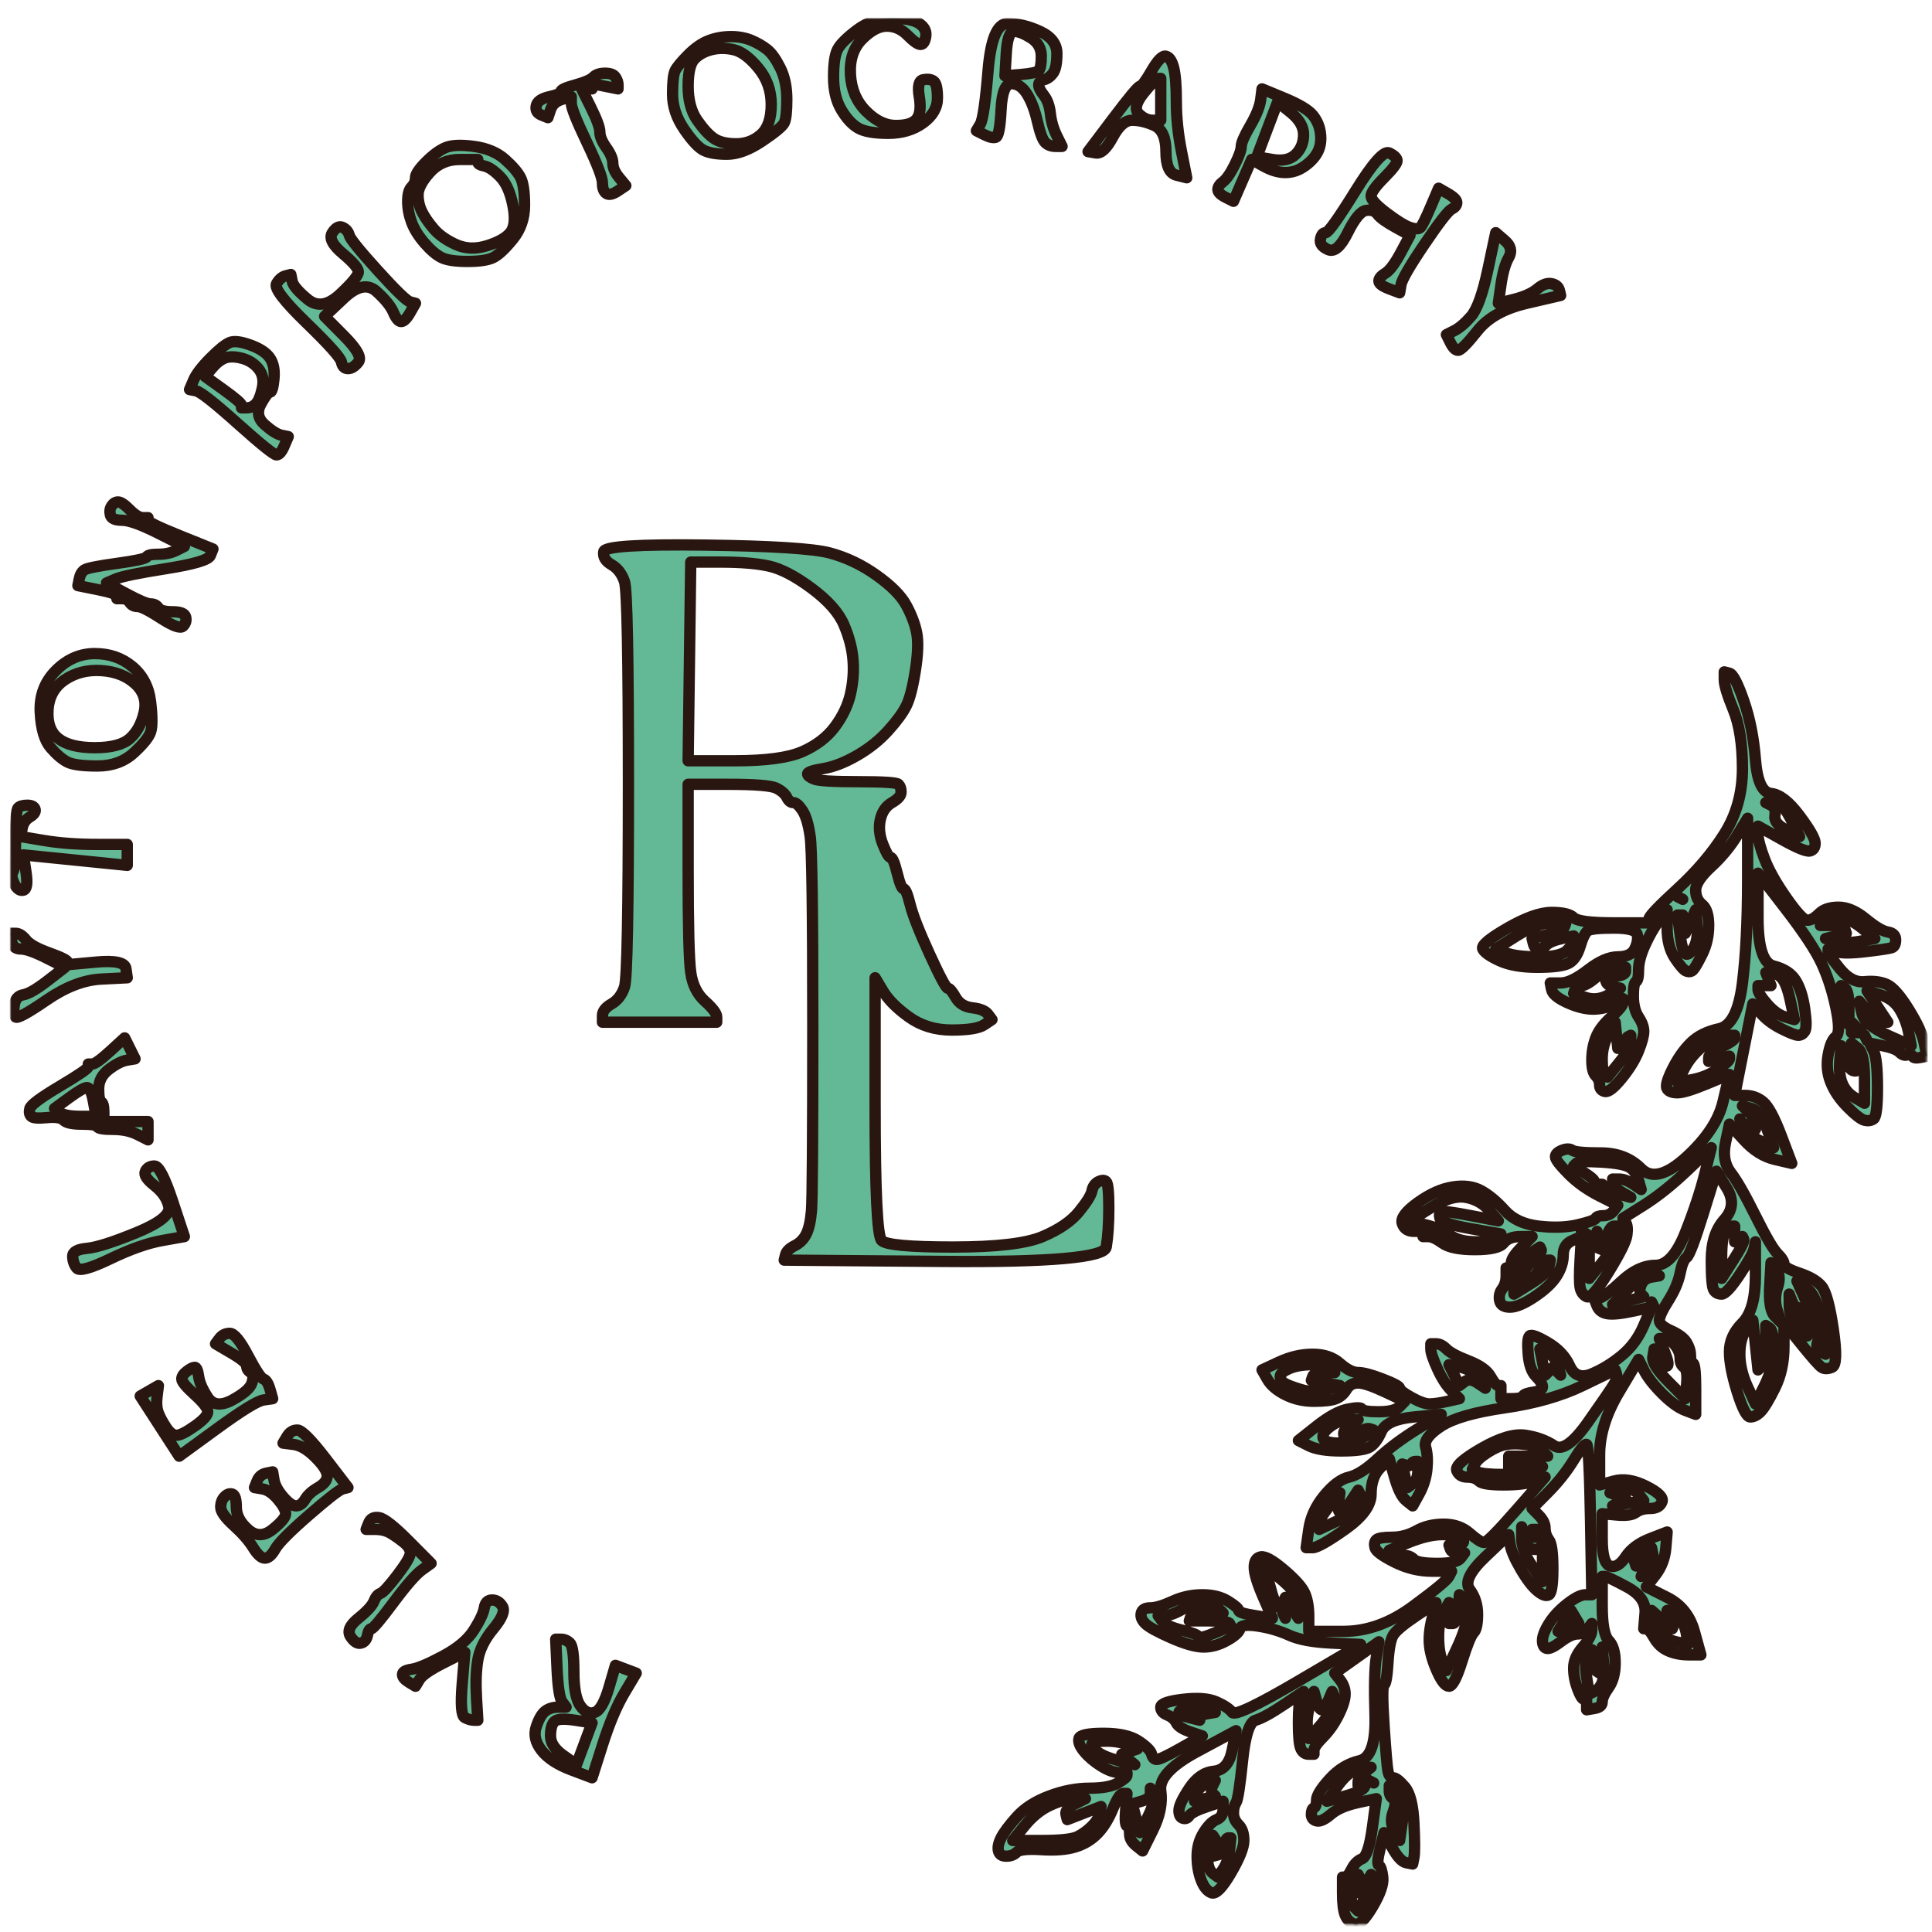 <?xml version="1.0" encoding="UTF-8" standalone="no"?>
<!DOCTYPE svg PUBLIC "-//W3C//DTD SVG 1.1//EN" "http://www.w3.org/Graphics/SVG/1.1/DTD/svg11.dtd">
<!-- Created with Vectornator (http://vectornator.io/) -->
<svg height="100%" stroke-miterlimit="10" style="fill-rule:nonzero;clip-rule:evenodd;stroke-linecap:round;stroke-linejoin:round;" version="1.1" viewBox="0 0 1024 1024" width="100%" xml:space="preserve" xmlns="http://www.w3.org/2000/svg" xmlns:vectornator="http://vectornator.io" xmlns:xlink="http://www.w3.org/1999/xlink">
<defs>
<path d="M454.194 15.935C448.688 20.092 445.247 23.556 443.871 26.328C442.495 29.099 441.806 33.949 441.806 40.877C441.806 47.805 443.183 53.579 445.935 58.198C448.688 62.816 451.67 66.05 454.882 67.897C458.093 69.745 463.369 70.668 470.71 70.668C478.05 70.668 484.244 68.821 489.29 65.126C494.337 61.431 496.86 57.043 496.86 51.962C496.86 46.881 496.172 43.879 494.796 42.955C493.419 42.032 491.584 41.801 489.29 42.263C486.996 42.724 486.308 45.727 487.226 51.269C488.143 56.812 487.685 60.738 485.849 63.047C484.014 65.357 480.344 66.511 474.839 66.511C469.333 66.511 464.057 63.971 459.011 58.89C453.964 53.81 451.211 47.343 450.753 39.491C450.294 31.639 452.358 25.404 456.946 20.785C461.534 16.166 465.892 13.857 470.022 13.857C474.151 13.857 477.821 15.473 481.032 18.706C484.244 21.94 486.538 23.556 487.914 23.556C489.29 23.556 490.208 22.171 490.667 19.399C491.125 16.628 489.978 14.318 487.226 12.471C484.473 10.623 479.656 9.7 472.774 9.7C465.892 9.7 459.699 11.778 454.194 15.935ZM523.699 37.413C522.323 54.041 520.946 63.509 519.57 65.819C518.882 66.973 518.194 68.128 517.505 69.283C518.882 69.976 520.258 70.668 521.634 71.361C524.387 72.747 526.452 73.209 527.828 72.747C529.204 72.285 530.122 67.435 530.581 58.198C531.039 48.96 532.875 44.341 536.086 44.341C539.297 44.341 542.05 46.188 544.344 49.884C546.638 53.579 548.473 58.428 549.849 64.433C551.226 70.438 552.602 74.133 553.978 75.518C555.355 76.904 557.19 77.597 559.484 77.597C560.631 77.597 561.778 77.597 562.925 77.597C562.007 75.749 561.09 73.902 560.172 72.054C558.337 68.359 557.19 64.433 556.731 60.276C556.272 56.119 555.125 52.886 553.29 50.577C551.455 48.267 550.538 46.419 550.538 45.034C550.538 43.648 551.455 42.724 553.29 42.263C555.125 41.801 556.731 40.646 558.108 38.798C559.484 36.951 560.172 33.487 560.172 28.406C560.172 23.325 557.19 19.399 551.226 16.628C545.262 13.857 539.527 12.471 534.022 12.471C528.516 12.471 525.075 20.785 523.699 37.413ZM537.462 16.628C539.756 16.628 542.738 17.783 546.409 20.092C550.079 22.401 551.914 25.635 551.914 29.792C551.914 33.949 551.455 36.489 550.538 37.413C549.62 38.337 546.409 39.029 540.903 39.491C538.151 39.722 535.398 39.953 532.645 40.184C532.875 36.258 533.104 32.332 533.333 28.406C533.792 20.554 535.168 16.628 537.462 16.628ZM375.742 21.478C372.072 22.863 368.401 25.404 364.731 29.099C361.061 32.794 358.767 35.565 357.849 37.413C356.932 39.26 356.473 43.417 356.473 49.884C356.473 56.35 358.538 62.586 362.667 68.59C366.796 74.594 370.237 78.29 372.989 79.675C375.742 81.061 379.871 81.754 385.376 81.754C390.882 81.754 397.075 79.444 403.957 74.825C410.839 70.207 414.738 66.973 415.656 65.126C416.573 63.278 417.032 59.121 417.032 52.655C417.032 46.188 415.885 40.646 413.591 36.027C411.297 31.408 409.004 28.175 406.71 26.328C404.416 24.48 401.663 22.863 398.452 21.478C395.24 20.092 391.57 19.399 387.441 19.399C383.312 19.399 379.412 20.092 375.742 21.478ZM388.817 26.328C392.946 27.251 397.305 30.484 401.892 36.027C406.48 41.57 408.774 48.036 408.774 55.426C408.774 62.816 406.939 68.128 403.269 71.361C399.599 74.594 395.24 76.211 390.194 76.211C385.147 76.211 381.247 75.287 378.495 73.44C375.742 71.592 372.76 68.359 369.548 63.74C366.337 59.121 364.731 53.117 364.731 45.727C364.731 38.337 365.878 33.487 368.172 31.177C370.466 28.868 373.448 27.251 377.118 26.328C380.789 25.404 384.688 25.404 388.817 26.328ZM610.409 37.413C607.197 42.955 605.133 45.727 604.215 45.727C603.297 45.727 598.48 51.5 589.763 63.047C585.405 68.821 581.047 74.594 576.688 80.368C578.065 80.599 579.441 80.83 580.817 81.061C583.57 81.523 586.552 78.751 589.763 72.747C592.975 66.742 596.416 63.74 600.086 63.74C603.756 63.74 607.656 64.664 611.785 66.511C615.914 68.359 617.978 72.978 617.978 80.368C617.978 87.758 619.814 91.915 623.484 92.839C625.319 93.301 627.154 93.763 628.989 94.225C628.072 89.606 627.154 84.987 626.237 80.368C624.401 71.13 623.484 62.355 623.484 54.041C623.484 45.727 623.025 39.722 622.108 36.027C621.19 32.332 619.814 30.253 617.978 29.792C616.143 29.33 613.62 31.87 610.409 37.413ZM314.495 40.877C313.118 42.263 309.907 43.648 304.86 45.034C299.814 46.419 297.29 47.574 297.29 48.498C297.29 49.422 295.226 50.346 291.097 51.269C286.968 52.193 284.674 53.81 284.215 56.119C283.756 58.428 284.674 60.045 286.968 60.969C288.115 61.431 289.262 61.893 290.409 62.355C290.867 60.969 291.326 59.583 291.785 58.198C292.703 55.426 294.767 53.579 297.978 52.655C299.584 52.193 301.19 51.731 302.796 51.269C302.796 52.424 302.796 53.579 302.796 54.733C302.796 57.043 305.548 63.971 311.054 75.518C316.559 87.065 319.312 94.225 319.312 96.996C319.312 99.767 320 101.615 321.376 102.539C322.753 103.462 324.817 103 327.57 101.153C328.946 100.229 330.323 99.305 331.699 98.382C330.552 96.996 329.405 95.61 328.258 94.225C325.964 91.453 324.817 88.913 324.817 86.603C324.817 84.294 323.67 81.523 321.376 78.29C319.082 75.056 317.935 72.285 317.935 69.976C317.935 67.666 316.33 63.278 313.118 56.812C311.513 53.579 309.907 50.346 308.301 47.112C309.219 47.112 310.136 47.112 311.054 47.112C311.971 47.112 312.889 47.112 313.806 47.112C313.806 46.65 313.806 46.188 313.806 45.727C313.806 45.265 313.806 44.803 313.806 44.341C316.1 44.803 318.394 45.265 320.688 45.727C322.982 46.188 325.276 46.65 327.57 47.112C327.57 46.419 327.57 45.727 327.57 45.034C327.57 43.648 327.111 42.263 326.194 40.877C325.276 39.491 323.441 38.798 320.688 38.798C317.935 38.798 315.871 39.491 314.495 40.877ZM613.849 41.57C614.308 41.57 614.767 41.57 615.226 41.57C615.226 45.265 615.226 48.96 615.226 52.655C615.226 56.35 615.226 60.045 615.226 63.74C613.849 63.74 612.473 63.74 611.097 63.74C608.344 63.74 605.821 62.586 603.527 60.276C601.233 57.967 602.151 54.272 606.28 49.191C610.409 44.11 612.932 41.57 613.849 41.57ZM668.215 52.655C667.756 56.35 665.921 60.969 662.71 66.511C659.498 72.054 657.892 75.749 657.892 77.597C657.892 79.444 656.746 82.677 654.452 87.296C652.158 91.915 650.093 94.918 648.258 96.303C646.423 97.689 645.505 99.074 645.505 100.46C645.505 101.846 646.882 103.231 649.634 104.617C651.011 105.31 652.387 106.003 653.763 106.696C655.369 103 656.975 99.305 658.581 95.61C660.186 91.915 661.792 88.22 663.398 84.525C665.462 85.68 667.527 86.835 669.591 87.989C673.72 90.299 677.62 91.453 681.29 91.453C684.961 91.453 688.401 90.299 691.613 87.989C694.824 85.68 697.118 83.139 698.495 80.368C699.871 77.597 700.33 74.364 699.871 70.668C699.412 66.973 698.036 63.74 695.742 60.969C693.448 58.198 688.401 55.195 680.602 51.962C676.703 50.346 672.803 48.729 668.903 47.112C668.674 48.96 668.444 50.807 668.215 52.655ZM677.161 54.041C679.455 55.888 681.749 57.736 684.043 59.583C688.631 63.278 690.925 67.204 690.925 71.361C690.925 75.518 689.548 78.982 686.796 81.754C684.043 84.525 679.914 85.449 674.409 84.525C671.656 84.063 668.903 83.601 666.151 83.139C667.986 78.29 669.821 73.44 671.656 68.59C673.491 63.74 675.326 58.89 677.161 54.041ZM236.043 78.29C232.832 79.675 229.391 82.216 225.72 85.911C222.05 89.606 220.215 92.377 220.215 94.225C220.215 96.072 219.527 97.689 218.151 99.074C216.774 100.46 216.086 103 216.086 106.696C216.086 110.391 216.774 114.086 218.151 117.781C219.527 121.476 221.821 125.171 225.032 128.866C228.244 132.561 231.226 135.101 233.978 136.487C236.731 137.873 241.319 138.566 247.742 138.566C254.165 138.566 258.753 137.873 261.505 136.487C264.258 135.101 267.699 131.868 271.828 126.788C275.957 121.707 278.022 115.702 278.022 108.774C278.022 101.846 277.333 96.996 275.957 94.225C274.581 91.453 271.828 88.22 267.699 84.525C263.57 80.83 258.065 78.52 251.183 77.597C244.301 76.673 239.254 76.904 236.043 78.29ZM718.452 101.153C709.276 115.933 704 123.323 702.624 123.323C701.247 123.323 700.33 124.478 699.871 126.788C699.412 129.097 700.789 130.945 704 132.33C707.211 133.716 710.652 130.714 714.323 123.323C717.993 115.933 721.204 112.007 723.957 111.545C726.71 111.083 728.774 111.776 730.151 113.624C731.527 115.471 734.738 117.781 739.785 120.552C742.308 121.938 744.832 123.323 747.355 124.709C745.749 127.711 744.143 130.714 742.538 133.716C739.326 139.72 736.573 143.415 734.28 144.801C731.986 146.187 730.839 147.572 730.839 148.958C730.839 150.344 732.674 151.729 736.344 153.115C738.179 153.808 740.014 154.501 741.849 155.194C742.079 153.808 742.308 152.422 742.538 151.037C742.996 148.265 747.125 141.106 754.925 129.559C762.724 118.012 767.541 111.776 769.376 110.853C771.211 109.929 772.129 108.774 772.129 107.388C772.129 106.003 770.523 104.386 767.312 102.539C765.706 101.615 764.1 100.691 762.495 99.767C761.118 103 759.742 106.234 758.366 109.467C755.613 115.933 753.778 119.628 752.86 120.552C751.943 121.476 750.108 121.476 747.355 120.552C744.602 119.628 740.473 117.088 734.968 112.931C729.462 108.774 726.71 105.772 726.71 103.924C726.71 102.077 729.004 98.844 733.591 94.225C738.179 89.606 740.473 86.603 740.473 85.218C740.473 83.832 739.097 82.447 736.344 81.061C733.591 79.675 727.627 86.373 718.452 101.153ZM243.613 84.525C246.824 84.525 250.036 84.525 253.247 84.525C253.247 84.987 253.247 85.449 253.247 85.911C253.247 86.835 254.394 87.527 256.688 87.989C258.982 88.451 261.735 90.299 264.946 93.532C268.158 96.765 270.452 101.846 271.828 108.774C273.204 115.702 272.746 120.552 270.452 123.323C268.158 126.095 264.029 128.404 258.065 130.252C252.1 132.099 246.595 131.868 241.548 129.559C236.502 127.249 232.602 124.478 229.849 121.245C227.097 118.012 225.032 115.009 223.656 112.238C222.28 109.467 221.591 106.465 221.591 103.231C221.591 99.998 223.656 96.072 227.785 91.453C231.914 86.835 237.19 84.525 243.613 84.525ZM176.172 123.323C174.337 126.095 176.172 129.79 181.677 134.409C187.183 139.028 189.935 142.261 189.935 144.108C189.935 145.956 186.724 149.882 180.301 155.886C173.878 161.891 168.143 162.815 163.097 158.658C158.05 154.501 155.297 151.267 154.839 148.958C154.609 147.803 154.38 146.649 154.151 145.494C153.233 145.725 152.315 145.956 151.398 146.187C149.563 146.649 147.957 148.034 146.581 150.344C145.204 152.653 150.48 159.581 162.409 171.129C174.337 182.676 180.53 189.604 180.989 191.913C181.448 194.223 182.595 195.378 184.43 195.378C186.265 195.378 188.1 194.223 189.935 191.913C191.771 189.604 189.247 184.985 182.366 178.057C178.925 174.593 175.484 171.129 172.043 167.664C175.484 164.431 178.925 161.198 182.366 157.965C189.247 151.498 194.982 150.344 199.57 154.501C204.158 158.658 207.14 162.353 208.516 165.586C209.892 168.819 211.269 170.436 212.645 170.436C214.022 170.436 215.627 168.819 217.462 165.586C218.38 163.969 219.297 162.353 220.215 160.736C219.297 160.505 218.38 160.274 217.462 160.043C215.627 159.581 209.892 154.039 200.258 143.415C190.624 132.792 185.577 126.557 185.118 124.709C184.659 122.862 183.513 121.476 181.677 120.552C179.842 119.628 178.007 120.552 176.172 123.323ZM788.645 142.723C785.892 155.655 782.91 163.969 779.699 167.664C776.487 171.359 773.505 173.9 770.753 175.286C769.376 175.978 768 176.671 766.624 177.364C767.312 178.75 768 180.135 768.688 181.521C770.065 184.292 771.441 185.678 772.817 185.678C774.194 185.678 777.634 182.214 783.14 175.286C788.645 168.357 797.362 163.507 809.29 160.736C815.254 159.35 821.219 157.965 827.183 156.579C826.953 155.655 826.724 154.732 826.495 153.808C826.036 151.96 824.659 150.806 822.366 150.344C820.072 149.882 817.548 150.806 814.796 153.115C812.043 155.424 807.914 157.272 802.409 158.658C799.656 159.35 796.903 160.043 794.151 160.736C794.609 157.503 795.068 154.27 795.527 151.037C796.444 144.57 797.821 139.72 799.656 136.487C801.491 133.254 800.803 130.252 797.591 127.48C795.986 126.095 794.38 124.709 792.774 123.323C791.398 129.79 790.022 136.256 788.645 142.723ZM121.806 181.521C119.513 182.445 116.072 185.216 111.484 189.835C106.896 194.454 103.914 198.38 102.538 201.613C101.849 203.23 101.161 204.846 100.473 206.463C101.62 206.694 102.767 206.925 103.914 207.156C106.208 207.618 113.548 213.391 125.935 224.476C138.323 235.562 145.204 241.104 146.581 241.104C147.957 241.104 149.333 239.488 150.71 236.254C151.398 234.638 152.086 233.021 152.774 231.405C151.627 231.174 150.48 230.943 149.333 230.712C147.039 230.25 144.057 228.402 140.387 225.169C136.717 221.936 136.029 218.241 138.323 214.084C140.616 209.927 142.222 207.848 143.14 207.848C144.057 207.848 144.746 205.539 145.204 200.92C145.663 196.301 144.975 192.606 143.14 189.835C141.305 187.064 137.864 184.754 132.817 182.907C127.771 181.059 124.1 180.597 121.806 181.521ZM128 189.835C131.67 190.759 134.652 192.606 136.946 195.378C139.24 198.149 139.928 201.613 139.011 205.77C138.093 209.927 136.946 212.698 135.57 214.084C134.194 215.47 132.588 216.162 130.753 216.162C129.835 216.162 128.918 216.162 128 216.162C128 215.7 128 215.239 128 214.777C128 213.853 124.789 211.082 118.366 206.463C115.154 204.153 111.943 201.844 108.731 199.535C109.878 198.149 111.025 196.763 112.172 195.378C114.466 192.606 116.76 190.759 119.054 189.835C121.348 188.911 124.33 188.911 128 189.835ZM59.183 268.124C58.265 269.51 58.036 271.127 58.495 272.974C58.953 274.822 61.018 275.746 64.688 275.746C68.358 275.746 74.781 278.055 83.957 282.674C88.545 284.983 93.133 287.293 97.72 289.602C96.344 290.295 94.968 290.988 93.591 291.681C90.839 293.066 87.627 293.759 83.957 293.759C80.287 293.759 78.222 294.221 77.763 295.145C77.305 296.069 72.029 297.223 61.935 298.609C51.842 299.995 46.108 301.149 44.731 302.073C43.355 302.997 42.437 304.613 41.978 306.923C41.749 308.078 41.52 309.232 41.29 310.387C44.731 311.08 48.172 311.773 51.613 312.465C58.495 313.851 61.935 315.006 61.935 315.93C61.935 316.392 61.935 316.853 61.935 317.315C62.853 317.315 63.771 317.315 64.688 317.315C66.523 317.315 67.9 318.008 68.817 319.394C69.735 320.779 71.111 321.472 72.946 321.472C74.781 321.472 78.91 323.551 85.333 327.708C91.756 331.865 95.656 333.25 97.032 331.865C98.409 330.479 98.867 328.862 98.409 327.015C97.95 325.167 95.656 324.244 91.527 324.244C87.398 324.244 84.875 323.551 83.957 322.165C83.039 320.779 81.663 320.087 79.828 320.087C77.993 320.087 73.634 318.239 66.753 314.544C63.312 312.696 59.871 310.849 56.43 309.001C58.036 308.309 59.642 307.616 61.247 306.923C64.459 305.537 73.405 303.69 88.086 301.38C102.767 299.071 110.566 296.761 111.484 294.452C111.943 293.297 112.401 292.143 112.86 290.988C107.125 288.678 101.391 286.369 95.656 284.06C84.186 279.441 78.452 276.669 78.452 275.746C78.452 275.284 78.452 274.822 78.452 274.36C77.534 274.36 76.617 274.36 75.699 274.36C73.864 274.36 71.57 272.974 68.817 270.203C66.064 267.432 64 266.046 62.624 266.046C61.247 266.046 60.1 266.739 59.183 268.124ZM320 292.373C319.541 295.145 320.918 297.454 324.129 299.302C327.341 301.149 329.634 304.152 331.011 308.309C332.387 312.465 333.075 348.262 333.075 415.697C333.075 483.132 332.387 518.928 331.011 523.085C329.634 527.242 327.341 530.244 324.129 532.092C320.918 533.94 319.312 536.018 319.312 538.327C319.312 539.482 319.312 540.637 319.312 541.792C329.405 541.792 339.498 541.792 349.591 541.792C359.685 541.792 369.778 541.792 379.871 541.792C379.871 540.868 379.871 539.944 379.871 539.02C379.871 537.173 377.806 534.401 373.677 530.706C369.548 527.011 367.025 521.931 366.108 515.464C365.19 508.998 364.731 490.753 364.731 460.731C364.731 445.719 364.731 430.708 364.731 415.697C371.842 415.697 378.953 415.697 386.065 415.697C400.287 415.697 408.774 416.39 411.527 417.775C414.28 419.161 416.115 420.778 417.032 422.625C417.95 424.473 419.097 425.396 420.473 425.396C421.849 425.396 423.455 426.782 425.29 429.553C427.125 432.325 428.502 436.944 429.419 443.41C430.337 449.876 430.796 483.132 430.796 543.177C430.796 603.222 430.566 636.016 430.108 641.559C429.649 647.101 428.731 651.258 427.355 654.03C425.978 656.801 423.914 658.88 421.161 660.265C418.409 661.651 416.803 663.267 416.344 665.115C416.115 666.039 415.885 666.963 415.656 667.886C443.871 668.117 472.086 668.348 500.301 668.579C556.731 669.041 585.405 666.501 586.323 660.958C587.24 655.415 587.699 648.487 587.699 640.173C587.699 631.859 587.24 627.24 586.323 626.317C585.405 625.393 584.029 625.393 582.194 626.317C580.358 627.24 579.211 628.857 578.753 631.166C578.294 633.476 576 637.171 571.871 642.252C567.742 647.332 561.319 651.72 552.602 655.415C543.885 659.111 528.057 660.958 505.118 660.958C482.179 660.958 469.563 659.803 467.269 657.494C464.975 655.184 463.828 631.397 463.828 586.133C463.828 563.5 463.828 540.868 463.828 518.235C465.204 520.545 466.581 522.854 467.957 525.164C470.71 529.783 475.297 534.401 481.72 539.02C488.143 543.639 495.713 545.949 504.43 545.949C513.147 545.949 518.882 545.025 521.634 543.177C523.011 542.253 524.387 541.33 525.763 540.406C525.075 539.482 524.387 538.558 523.699 537.635C522.323 535.787 519.57 534.632 515.441 534.171C511.312 533.709 508.33 531.861 506.495 528.628C504.659 525.395 503.283 523.778 502.366 523.778C501.448 523.778 498.237 517.774 492.731 505.765C487.226 493.756 483.785 484.98 482.409 479.437C481.032 473.894 479.885 471.123 478.968 471.123C478.05 471.123 476.903 468.352 475.527 462.809C474.151 457.267 473.004 454.495 472.086 454.495C471.168 454.495 469.792 452.186 467.957 447.567C466.122 442.948 465.663 438.56 466.581 434.403C467.498 430.246 469.563 427.244 472.774 425.396C475.986 423.549 477.591 421.701 477.591 419.854C477.591 418.006 477.133 416.621 476.215 415.697C475.297 414.773 468.186 414.311 454.882 414.311C441.577 414.311 433.778 413.849 431.484 412.926C429.19 412.002 428.043 411.078 428.043 410.154C428.043 409.23 430.796 408.307 436.301 407.383C441.806 406.459 447.771 404.15 454.194 400.455C460.616 396.76 466.122 392.372 470.71 387.291C475.297 382.21 478.509 377.822 480.344 374.127C482.179 370.432 483.785 364.197 485.161 355.421C486.538 346.645 486.767 339.948 485.849 335.329C484.932 330.71 483.097 325.86 480.344 320.779C477.591 315.699 472.315 310.387 464.516 304.844C456.717 299.302 448.459 295.376 439.742 293.066C431.025 290.757 409.004 289.371 373.677 288.909C338.351 288.447 320.459 289.602 320 292.373ZM366.108 297.916C371.384 297.916 376.659 297.916 381.935 297.916C392.487 297.916 400.975 298.609 407.398 299.995C413.821 301.38 421.391 305.306 430.108 311.773C438.824 318.239 444.559 324.705 447.312 331.172C450.065 337.638 451.67 343.874 452.129 349.878C452.588 355.883 452.129 361.887 450.753 367.892C449.376 373.896 446.624 379.67 442.495 385.212C438.366 390.755 432.631 395.143 425.29 398.376C417.95 401.609 406.022 403.226 389.505 403.226C381.247 403.226 372.989 403.226 364.731 403.226C364.961 385.674 365.19 368.123 365.419 350.571C365.649 333.019 365.878 315.468 366.108 297.916ZM29.591 355.421C23.627 361.425 20.875 368.816 21.333 377.591C21.792 386.367 23.627 392.603 26.839 396.298C30.05 399.993 33.032 402.533 35.785 403.919C38.538 405.304 43.814 405.997 51.613 405.997C59.412 405.997 65.835 403.688 70.882 399.069C75.928 394.45 78.91 390.755 79.828 387.984C80.746 385.212 80.746 379.901 79.828 372.049C78.91 364.197 75.699 357.961 70.194 353.342C64.688 348.724 58.036 346.414 50.237 346.414C42.437 346.414 35.556 349.416 29.591 355.421ZM53.677 355.421C61.018 355.883 66.982 358.192 71.57 362.349C76.158 366.506 77.763 371.587 76.387 377.591C75.011 383.596 72.487 388.215 68.817 391.448C65.147 394.681 58.953 396.298 50.237 396.298C41.52 396.298 35.097 394.681 30.968 391.448C26.839 388.215 25.004 383.134 25.462 376.206C25.921 369.277 28.903 363.966 34.409 360.271C39.914 356.576 46.337 354.959 53.677 355.421ZM913.892 360.271C913.892 363.042 915.498 368.354 918.71 376.206C921.921 384.058 923.527 394.45 923.527 407.383C923.527 420.316 920.315 431.863 913.892 442.024C907.47 452.186 899.211 461.885 889.118 471.123C879.025 480.361 873.978 485.673 873.978 487.058C873.978 487.751 873.978 488.444 873.978 489.137C867.785 489.137 861.591 489.137 855.398 489.137C843.011 489.137 835.9 488.213 834.065 486.365C832.229 484.518 828.33 483.594 822.366 483.594C816.401 483.594 808.602 486.365 798.968 491.908C789.333 497.451 784.975 501.146 785.892 502.993C786.81 504.841 789.792 506.919 794.839 509.229C799.885 511.538 806.538 512.693 814.796 512.693C823.054 512.693 828.559 512 831.312 510.614C834.065 509.229 836.129 506.226 837.505 501.608C838.882 496.989 840.258 494.217 841.634 493.294C843.011 492.37 847.599 491.908 855.398 491.908C863.197 491.908 867.326 493.063 867.785 495.372C868.244 497.682 867.785 500.222 866.409 502.993C865.032 505.765 862.05 507.15 857.462 507.15C852.875 507.15 847.599 509.46 841.634 514.078C835.67 518.697 830.853 521.007 827.183 521.007C825.348 521.007 823.513 521.007 821.677 521.007C821.907 522.161 822.136 523.316 822.366 524.471C822.824 526.78 825.577 529.09 830.624 531.399C835.67 533.709 840.258 534.863 844.387 534.863C848.516 534.863 852.186 533.94 855.398 532.092C857.004 531.168 858.609 530.244 860.215 529.321C860.215 530.014 860.215 530.706 860.215 531.399C860.215 532.785 858.151 535.325 854.022 539.02C849.892 542.715 847.14 546.41 845.763 550.106C844.387 553.801 843.699 557.727 843.699 561.884C843.699 566.041 844.387 568.812 845.763 570.198C847.14 571.583 847.828 573.2 847.828 575.047C847.828 576.895 848.746 578.05 850.581 578.512C852.416 578.973 855.398 576.664 859.527 571.583C863.656 566.502 866.638 561.653 868.473 557.034C870.308 552.415 871.226 548.951 871.226 546.641C871.226 544.332 870.308 541.792 868.473 539.02C866.638 536.249 865.72 532.554 865.72 527.935C865.72 523.316 866.179 520.776 867.097 520.314C868.014 519.852 868.473 517.774 868.473 514.078C868.473 510.383 869.62 505.995 871.914 500.915C874.208 495.834 876.731 491.446 879.484 487.751C880.86 485.903 882.237 484.056 883.613 482.208C883.613 485.442 883.613 488.675 883.613 491.908C883.613 498.374 884.989 503.686 887.742 507.843C890.495 512 892.559 514.309 893.935 514.771C895.312 515.233 896.459 515.002 897.376 514.078C898.294 513.155 899.9 510.383 902.194 505.765C904.487 501.146 905.634 496.065 905.634 490.522C905.634 484.98 904.487 481.285 902.194 479.437C899.9 477.59 898.753 475.049 898.753 471.816C898.753 468.583 901.505 464.426 907.011 459.345C912.516 454.264 917.104 448.722 920.774 442.717C922.609 439.715 924.444 436.713 926.28 433.71C926.28 444.565 926.28 455.419 926.28 466.273C926.28 487.982 925.362 506.226 923.527 521.007C921.692 535.787 917.563 543.87 911.14 545.256C904.717 546.641 899.67 549.182 896 552.877C892.33 556.572 889.118 561.191 886.366 566.733C883.613 572.276 882.695 575.74 883.613 577.126C884.53 578.512 886.366 579.204 889.118 579.204C891.871 579.204 897.147 577.588 904.946 574.355C908.846 572.738 912.746 571.121 916.645 569.505C915.498 574.355 914.351 579.204 913.204 584.054C910.91 593.754 904.487 603.453 893.935 613.153C883.384 622.853 875.355 624.931 869.849 619.388C864.344 613.846 857.233 611.074 848.516 611.074C839.799 611.074 834.753 610.613 833.376 609.689C832 608.765 830.165 608.765 827.871 609.689C825.577 610.613 824.43 611.767 824.43 613.153C824.43 614.539 826.724 617.541 831.312 622.16C835.9 626.779 841.405 630.705 847.828 633.938C851.039 635.554 854.251 637.171 857.462 638.788C856.774 639.711 856.086 640.635 855.398 641.559C854.022 643.406 852.186 644.33 849.892 644.33C847.599 644.33 846.222 644.792 845.763 645.716C845.305 646.64 842.093 647.794 836.129 649.18C830.165 650.566 823.283 650.797 815.484 649.873C807.685 648.949 801.72 646.178 797.591 641.559C793.462 636.94 789.333 633.476 785.204 631.166C781.075 628.857 776.029 628.164 770.065 629.088C764.1 630.012 757.907 632.783 751.484 637.402C745.061 642.021 742.308 645.716 743.226 648.487C744.143 651.258 746.208 652.644 749.419 652.644C751.025 652.644 752.631 652.644 754.237 652.644C754.237 653.106 754.237 653.568 754.237 654.03C754.237 654.492 754.237 654.954 754.237 655.415C755.154 655.415 756.072 655.415 756.989 655.415C758.824 655.415 761.348 656.57 764.559 658.88C767.771 661.189 773.505 662.344 781.763 662.344C790.022 662.344 795.068 661.189 796.903 658.88C798.738 656.57 801.72 655.415 805.849 655.415C807.914 655.415 809.978 655.415 812.043 655.415C810.208 657.263 808.373 659.111 806.538 660.958C802.867 664.653 801.032 667.424 801.032 669.272C801.032 670.196 801.032 671.12 801.032 672.043C800.573 672.043 800.115 672.043 799.656 672.043C799.197 672.043 798.738 672.043 798.28 672.043C798.28 673.429 798.28 674.815 798.28 676.2C798.28 678.972 797.591 681.281 796.215 683.129C794.839 684.976 794.38 687.055 794.839 689.364C795.297 691.673 797.133 692.828 800.344 692.828C803.556 692.828 807.914 690.981 813.419 687.286C818.925 683.59 822.824 679.895 825.118 676.2C827.412 672.505 828.559 668.81 828.559 665.115C828.559 661.42 830.165 658.88 833.376 657.494C834.982 656.801 836.588 656.108 838.194 655.415C837.964 659.341 837.735 663.267 837.505 667.194C837.047 675.046 837.047 680.126 837.505 682.436C837.964 684.745 839.111 686.362 840.946 687.286C842.781 688.209 846.681 683.821 852.645 674.122C858.609 664.422 861.821 657.956 862.28 654.723C862.738 651.489 862.509 649.18 861.591 647.794C861.133 647.101 860.674 646.409 860.215 645.716C863.885 643.406 867.556 641.097 871.226 638.788C878.566 634.169 886.366 627.933 894.624 620.081C898.753 616.155 902.882 612.229 907.011 608.303C905.864 612.922 904.717 617.541 903.57 622.16C901.276 631.397 897.835 641.79 893.247 653.337C888.659 664.884 883.384 670.658 877.419 670.658C871.455 670.658 865.491 673.429 859.527 678.972C853.563 684.514 849.663 687.516 847.828 687.978C846.91 688.209 845.993 688.44 845.075 688.671C845.534 689.826 845.993 690.981 846.452 692.135C847.369 694.445 849.204 695.83 851.957 696.292C854.71 696.754 859.297 696.292 865.72 694.907C868.932 694.214 872.143 693.521 875.355 692.828C873.978 696.061 872.602 699.295 871.226 702.528C868.473 708.994 864.573 714.306 859.527 718.463C854.48 722.62 849.204 725.853 843.699 728.162C838.194 730.472 834.294 729.086 832 724.005C829.706 718.925 825.806 714.768 820.301 711.535C814.796 708.301 811.584 707.147 810.667 708.07C809.749 708.994 809.52 712.227 809.978 717.77C810.437 723.313 811.814 727.239 814.108 729.548C816.401 731.857 817.548 733.705 817.548 735.091C817.548 736.476 815.943 737.4 812.731 737.862C809.52 738.324 807.685 739.017 807.226 739.94C806.767 740.864 804.703 741.326 801.032 741.326C799.197 741.326 797.362 741.326 795.527 741.326C795.527 740.171 795.527 739.017 795.527 737.862C795.527 736.707 795.527 735.553 795.527 734.398C795.068 734.398 794.609 734.398 794.151 734.398C793.233 734.398 791.857 732.781 790.022 729.548C788.186 726.315 784.287 723.544 778.323 721.234C772.358 718.925 768.459 716.846 766.624 714.999C764.789 713.151 762.953 712.227 761.118 712.227C760.201 712.227 759.283 712.227 758.366 712.227C758.366 713.151 758.366 714.075 758.366 714.999C758.366 716.846 759.513 720.31 761.806 725.391C764.1 730.472 766.624 734.398 769.376 737.169C770.753 738.555 772.129 739.94 773.505 741.326C771.441 741.788 769.376 742.25 767.312 742.712C763.183 743.636 759.971 744.097 757.677 744.097C755.384 744.097 752.172 742.943 748.043 740.633C743.914 738.324 741.849 736.707 741.849 735.783C741.849 734.86 738.867 733.243 732.903 730.934C726.939 728.624 722.581 727.47 719.828 727.47C717.075 727.47 713.864 725.853 710.194 722.62C706.523 719.387 701.706 717.77 695.742 717.77C689.778 717.77 683.814 719.156 677.849 721.927C674.867 723.313 671.885 724.698 668.903 726.084C669.821 727.7 670.738 729.317 671.656 730.934C673.491 734.167 676.703 736.938 681.29 739.248C685.878 741.557 690.925 742.712 696.43 742.712C701.935 742.712 705.835 742.25 708.129 741.326C710.423 740.402 712.258 738.786 713.634 736.476C715.011 734.167 717.075 733.012 719.828 733.012C722.581 733.012 727.398 734.629 734.28 737.862C737.72 739.479 741.161 741.095 744.602 742.712C743.685 743.636 742.767 744.559 741.849 745.483C740.014 747.331 736.344 748.254 730.839 748.254C725.333 748.254 722.351 747.793 721.892 746.869C721.434 745.945 718.91 745.945 714.323 746.869C709.735 747.793 704.229 750.795 697.806 755.876C694.595 758.416 691.384 760.956 688.172 763.497C690.007 764.42 691.842 765.344 693.677 766.268C697.348 768.115 703.082 769.039 710.882 769.039C718.681 769.039 723.728 768.346 726.022 766.961C728.315 765.575 730.38 762.804 732.215 758.647C734.05 754.49 739.785 751.949 749.419 751.026C754.237 750.564 759.054 750.102 763.871 749.64C759.742 752.18 755.613 754.721 751.484 757.261C743.226 762.342 736.115 767.654 730.151 773.196C724.186 778.739 719.14 781.972 715.011 782.896C710.882 783.82 706.523 787.053 701.935 792.595C697.348 798.138 694.595 804.143 693.677 810.609C693.219 813.842 692.76 817.075 692.301 820.309C693.448 820.309 694.595 820.309 695.742 820.309C698.036 820.309 703.771 817.075 712.946 810.609C722.122 804.143 726.71 797.907 726.71 791.903C726.71 785.898 728.315 781.279 731.527 778.046C733.133 776.429 734.738 774.813 736.344 773.196C737.262 776.429 738.179 779.663 739.097 782.896C740.932 789.362 742.996 793.519 745.29 795.367C746.437 796.29 747.584 797.214 748.731 798.138C749.878 796.06 751.025 793.981 752.172 791.903C754.466 787.746 755.842 783.358 756.301 778.739C756.76 774.12 756.53 770.194 755.613 766.961C754.695 763.728 757.448 760.032 763.871 755.876C770.294 751.719 781.534 748.485 797.591 746.176C813.649 743.866 827.412 739.94 838.882 734.398C844.616 731.627 850.351 728.855 856.086 726.084C856.315 726.777 856.545 727.47 856.774 728.162C857.233 729.548 856.774 731.396 855.398 733.705C854.022 736.014 849.434 742.712 841.634 753.797C833.835 764.882 827.871 769.039 823.742 766.268C819.613 763.497 814.566 761.649 808.602 760.725C802.638 759.802 794.839 762.111 785.204 767.654C775.57 773.196 771.211 777.122 772.129 779.432C773.047 781.741 774.882 782.896 777.634 782.896C780.387 782.896 782.452 783.589 783.828 784.974C785.204 786.36 789.563 787.053 796.903 787.053C804.244 787.053 809.749 786.36 813.419 784.974C815.254 784.281 817.09 783.589 818.925 782.896C813.878 788.669 808.832 794.443 803.785 800.217C793.692 811.764 787.957 817.537 786.581 817.537C785.204 817.537 782.681 815.921 779.011 812.687C775.341 809.454 770.753 807.838 765.247 807.838C759.742 807.838 754.925 808.992 750.796 811.302C746.667 813.611 742.308 814.766 737.72 814.766C733.133 814.766 730.38 815.228 729.462 816.152C728.545 817.075 728.315 818.461 728.774 820.309C729.233 822.156 732.674 824.696 739.097 827.93C745.52 831.163 752.172 832.779 759.054 832.779C762.495 832.779 765.935 832.779 769.376 832.779C768.918 833.703 768.459 834.627 768 835.551C767.082 837.398 760.659 842.71 748.731 851.486C736.803 860.262 724.645 864.65 712.258 864.65C706.065 864.65 699.871 864.65 693.677 864.65C693.677 862.109 693.677 859.569 693.677 857.028C693.677 851.948 692.989 847.791 691.613 844.558C690.237 841.324 686.566 837.167 680.602 832.087C674.638 827.006 670.509 824.696 668.215 825.158C665.921 825.62 664.774 827.468 664.774 830.701C664.774 833.934 666.38 839.246 669.591 846.636C671.197 850.331 672.803 854.026 674.409 857.721C671.427 857.259 668.444 856.797 665.462 856.336C659.498 855.412 656.516 854.488 656.516 853.564C656.516 852.641 654.681 851.024 651.011 848.714C647.341 846.405 642.753 845.25 637.247 845.25C631.742 845.25 626.466 846.405 621.419 848.714C616.373 851.024 612.473 852.179 609.72 852.179C606.968 852.179 605.362 853.102 604.903 854.95C604.444 856.797 605.133 858.645 606.968 860.493C608.803 862.34 613.391 864.88 620.731 868.114C628.072 871.347 633.806 872.963 637.935 872.963C642.065 872.963 646.194 871.809 650.323 869.499C654.452 867.19 656.746 865.111 657.204 863.264C657.663 861.416 660.875 860.954 666.839 861.878C672.803 862.802 678.308 864.419 683.355 866.728C688.401 869.037 695.971 870.423 706.065 870.885C711.111 871.116 716.158 871.347 721.204 871.578C710.194 878.044 699.183 884.511 688.172 890.977C666.151 903.91 654.452 909.452 653.075 907.605C651.699 905.757 648.946 903.91 644.817 902.062C640.688 900.215 634.724 899.753 626.925 900.677C619.125 901.6 615.226 902.986 615.226 904.834C615.226 906.681 616.373 908.067 618.667 908.991C620.961 909.914 622.566 911.3 623.484 913.147C624.401 914.995 626.925 916.612 631.054 917.997C633.118 918.69 635.183 919.383 637.247 920.076C633.577 922.154 629.907 924.233 626.237 926.311C618.896 930.468 614.538 932.547 613.161 932.547C611.785 932.547 610.867 931.623 610.409 929.775C609.95 927.928 607.656 925.618 603.527 922.847C599.398 920.076 593.204 918.69 584.946 918.69C576.688 918.69 572.33 919.614 571.871 921.461C571.412 923.309 572.33 925.618 574.624 928.39C576.918 931.161 579.9 933.701 583.57 936.011C587.24 938.32 590.452 939.475 593.204 939.475C594.581 939.475 595.957 939.475 597.333 939.475C597.333 939.937 597.333 940.399 597.333 940.861C597.333 941.784 595.728 943.17 592.516 945.018C589.305 946.865 584.258 947.789 577.376 947.789C570.495 947.789 563.384 949.175 556.043 951.946C548.703 954.717 542.968 958.412 538.839 963.031C534.71 967.65 531.957 971.345 530.581 974.116C529.204 976.888 528.746 979.197 529.204 981.045C529.663 982.892 531.039 983.816 533.333 983.816C535.627 983.816 537.462 983.123 538.839 981.737C540.215 980.352 544.573 979.89 551.914 980.352C559.254 980.814 565.219 980.352 569.806 978.966C574.394 977.581 578.294 975.271 581.505 972.038C584.717 968.805 587.47 964.417 589.763 958.874C592.057 953.332 593.892 950.56 595.269 950.56C595.957 950.56 596.645 950.56 597.333 950.56C597.104 953.332 596.875 956.103 596.645 958.874C596.186 964.417 596.416 967.419 597.333 967.881C598.251 968.343 598.71 969.728 598.71 972.038C598.71 974.347 599.857 976.426 602.151 978.273C603.297 979.197 604.444 980.121 605.591 981.045C607.427 977.35 609.262 973.654 611.097 969.959C614.767 962.569 616.143 955.641 615.226 949.175C614.308 942.708 620.731 935.78 634.495 928.39C641.376 924.695 648.258 921 655.14 917.304C654.452 920.769 653.763 924.233 653.075 927.697C651.699 934.625 648.487 938.32 643.441 938.782C638.394 939.244 634.036 942.246 630.366 947.789C626.695 953.332 624.86 957.258 624.86 959.567C624.86 961.876 625.548 963.262 626.925 963.724C628.301 964.186 629.448 963.724 630.366 962.338C631.283 960.953 634.495 959.336 640 957.488C642.753 956.565 645.505 955.641 648.258 954.717C648.258 956.103 648.258 957.488 648.258 958.874C648.258 961.645 647.111 963.493 644.817 964.417C642.523 965.341 640.229 967.65 637.935 971.345C635.642 975.04 634.495 979.197 634.495 983.816C634.495 988.435 635.183 992.592 636.559 996.287C637.935 999.982 639.771 1002.29 642.065 1003.22C644.358 1004.14 647.799 1000.67 652.387 992.823C656.975 984.971 659.269 979.197 659.269 975.502C659.269 971.807 658.351 969.036 656.516 967.188C654.681 965.341 653.763 963.262 653.763 960.953C653.763 958.643 654.222 956.796 655.14 955.41C656.057 954.024 657.204 946.634 658.581 933.24C659.957 919.845 662.251 912.686 665.462 911.762C668.674 910.838 673.72 908.067 680.602 903.448C684.043 901.138 687.484 898.829 690.925 896.52C690.466 897.443 690.007 898.367 689.548 899.291C688.631 901.138 688.172 905.757 688.172 913.147C688.172 920.538 688.631 925.157 689.548 927.004C690.466 928.852 691.842 929.775 693.677 929.775C694.595 929.775 695.513 929.775 696.43 929.775C696.43 929.083 696.43 928.39 696.43 927.697C696.43 926.311 698.036 924.002 701.247 920.769C704.459 917.535 707.211 913.609 709.505 908.991C711.799 904.372 712.946 900.677 712.946 897.905C712.946 895.134 712.029 892.594 710.194 890.284C709.276 889.129 708.358 887.975 707.441 886.82C711.341 884.049 715.24 881.277 719.14 878.506C723.039 875.735 726.939 872.963 730.839 870.192C730.38 872.963 729.921 875.735 729.462 878.506C728.545 884.049 728.315 894.21 728.774 908.991C729.233 923.771 726.48 931.854 720.516 933.24C714.552 934.625 709.276 937.858 704.688 942.939C700.1 948.02 697.806 951.715 697.806 954.024C697.806 956.334 697.348 957.719 696.43 958.181C695.513 958.643 695.054 959.798 695.054 961.645C695.054 963.493 695.971 964.648 697.806 965.11C699.642 965.571 702.165 964.417 705.376 961.645C708.588 958.874 713.405 956.796 719.828 955.41C723.039 954.717 726.251 954.024 729.462 953.332C728.774 958.412 728.086 963.493 727.398 968.574C726.022 978.735 724.186 984.278 721.892 985.202C719.599 986.125 717.763 987.973 716.387 990.744C715.011 993.516 713.864 994.901 712.946 994.901C712.487 994.901 712.029 994.901 711.57 994.901C711.57 997.673 711.57 1000.44 711.57 1003.22C711.57 1008.76 712.029 1012.68 712.946 1014.99C713.864 1017.3 715.47 1018.92 717.763 1019.84C720.057 1020.77 723.269 1017.76 727.398 1010.84C731.527 1003.91 733.362 998.596 732.903 994.901C732.444 991.206 731.756 989.128 730.839 988.666C729.921 988.204 730.151 985.202 731.527 979.659C732.215 976.888 732.903 974.116 733.591 971.345C734.968 973.885 736.344 976.426 737.72 978.966C740.473 984.047 742.996 986.818 745.29 987.28C746.437 987.511 747.584 987.742 748.731 987.973C748.961 986.818 749.19 985.664 749.419 984.509C749.878 982.199 749.878 976.195 749.419 966.495C748.961 956.796 747.355 950.329 744.602 947.096C741.849 943.863 739.785 942.246 738.409 942.246C737.032 942.246 736.115 941.092 735.656 938.782C735.197 936.473 734.509 928.39 733.591 914.533C732.674 900.677 732.674 893.517 733.591 893.055C734.509 892.594 735.197 888.668 735.656 881.277C736.115 873.887 737.032 869.037 738.409 866.728C739.785 864.419 743.914 860.954 750.796 856.336C754.237 854.026 757.677 851.717 761.118 849.407C760.43 852.179 759.742 854.95 759.054 857.721C757.677 863.264 757.219 868.114 757.677 872.271C758.136 876.428 759.513 881.046 761.806 886.127C764.1 891.208 766.165 893.748 768 893.748C769.835 893.748 772.129 889.36 774.882 880.585C777.634 871.809 779.699 866.728 781.075 865.342C782.452 863.957 783.14 860.724 783.14 855.643C783.14 850.562 781.763 846.174 779.011 842.479C776.258 838.784 779.011 833.01 787.269 825.158C791.398 821.232 795.527 817.306 799.656 813.38C799.885 814.997 800.115 816.613 800.344 818.23C800.803 821.463 802.638 825.851 805.849 831.394C809.061 836.936 812.043 840.862 814.796 843.172C817.548 845.481 819.613 846.174 820.989 845.25C822.366 844.327 823.054 839.708 823.054 831.394C823.054 823.08 822.366 817.999 820.989 816.152C819.613 814.304 818.925 812.226 818.925 809.916C818.925 807.607 817.778 805.297 815.484 802.988C814.337 801.833 813.19 800.678 812.043 799.524C814.796 796.752 817.548 793.981 820.301 791.21C825.806 785.667 830.394 779.894 834.065 773.889C837.735 767.885 840.029 765.113 840.946 765.575C841.864 766.037 842.552 779.432 843.011 805.759C843.24 818.923 843.47 832.087 843.699 845.25C842.552 845.25 841.405 845.25 840.258 845.25C837.964 845.25 834.753 846.867 830.624 850.1C826.495 853.333 823.283 856.797 820.989 860.493C818.695 864.188 817.548 867.19 817.548 869.499C817.548 871.809 818.237 873.194 819.613 873.656C820.989 874.118 823.513 872.963 827.183 870.192C830.853 867.421 833.835 866.035 836.129 866.035C838.423 866.035 840.258 865.111 841.634 863.264C842.323 862.34 843.011 861.416 843.699 860.493C843.699 861.647 843.699 862.802 843.699 863.957C843.699 866.266 842.093 869.268 838.882 872.963C835.67 876.659 834.065 880.354 834.065 884.049C834.065 887.744 834.753 891.439 836.129 895.134C837.505 898.829 838.652 900.677 839.57 900.677C840.029 900.677 840.487 900.677 840.946 900.677C840.946 901.6 840.946 902.524 840.946 903.448C840.946 904.372 840.946 905.295 840.946 906.219C842.323 905.988 843.699 905.757 845.075 905.526C847.828 905.065 849.204 903.91 849.204 902.062C849.204 900.215 850.351 897.674 852.645 894.441C854.939 891.208 856.086 886.82 856.086 881.277C856.086 875.735 854.939 871.809 852.645 869.499C850.351 867.19 849.204 860.954 849.204 850.793C849.204 845.712 849.204 840.631 849.204 835.551C849.663 835.551 850.122 835.551 850.581 835.551C851.498 835.551 855.398 837.398 862.28 841.093C869.161 844.788 872.373 849.407 871.914 854.95C871.685 857.721 871.455 860.493 871.226 863.264C871.685 863.264 872.143 863.264 872.602 863.264C873.52 863.264 874.896 864.88 876.731 868.114C878.566 871.347 881.09 873.656 884.301 875.042C887.513 876.428 891.183 877.12 895.312 877.12C897.376 877.12 899.441 877.12 901.505 877.12C900.358 872.963 899.211 868.806 898.065 864.65C895.771 856.336 890.953 850.331 883.613 846.636C879.943 844.788 876.272 842.941 872.602 841.093C874.208 839.015 875.814 836.936 877.419 834.858C880.631 830.701 882.466 825.851 882.925 820.309C883.154 817.537 883.384 814.766 883.613 811.995C880.631 813.149 877.649 814.304 874.667 815.459C868.703 817.768 864.344 821.001 861.591 825.158C858.839 829.315 856.086 830.932 853.333 830.008C850.581 829.084 849.204 824.235 849.204 815.459C849.204 811.071 849.204 806.683 849.204 802.295C851.728 802.526 854.251 802.757 856.774 802.988C861.821 803.45 865.262 802.988 867.097 801.602C868.932 800.217 871.455 799.524 874.667 799.524C877.878 799.524 879.943 798.369 880.86 796.06C881.778 793.75 879.025 790.979 872.602 787.746C866.179 784.512 860.444 783.589 855.398 784.974C852.875 785.667 850.351 786.36 847.828 787.053C847.828 781.741 847.828 776.429 847.828 771.118C847.828 760.494 851.269 749.409 858.151 737.862C861.591 732.088 865.032 726.315 868.473 720.541C869.391 722.389 870.308 724.236 871.226 726.084C873.061 729.779 876.272 733.936 880.86 738.555C885.448 743.174 889.577 746.176 893.247 747.562C895.082 748.254 896.918 748.947 898.753 749.64C898.753 745.252 898.753 740.864 898.753 736.476C898.753 727.7 898.294 723.082 897.376 722.62C896.459 722.158 896 720.772 896 718.463C896 716.153 895.312 713.844 893.935 711.535C892.559 709.225 889.806 707.147 885.677 705.299C881.548 703.452 879.484 701.604 879.484 699.756C879.484 697.909 881.09 694.445 884.301 689.364C887.513 684.283 889.577 679.433 890.495 674.815C891.412 670.196 892.559 667.424 893.935 666.501C895.312 665.577 898.294 657.725 902.882 642.945C905.176 635.554 907.47 628.164 909.763 620.774C911.599 623.776 913.434 626.779 915.269 629.781C918.939 635.785 918.48 641.328 913.892 646.409C909.305 651.489 907.011 658.649 907.011 667.886C907.011 677.124 907.47 682.436 908.387 683.821C909.305 685.207 910.681 685.9 912.516 685.9C914.351 685.9 917.563 682.436 922.151 675.507C926.738 668.579 929.262 663.96 929.72 661.651C929.95 660.496 930.179 659.341 930.409 658.187C930.409 664.191 930.409 670.196 930.409 676.2C930.409 688.209 928.115 696.523 923.527 701.142C918.939 705.761 916.645 710.842 916.645 716.384C916.645 721.927 918.022 729.086 920.774 737.862C923.527 746.638 925.821 751.026 927.656 751.026C929.491 751.026 931.326 750.102 933.161 748.254C934.996 746.407 937.52 742.25 940.731 735.783C943.943 729.317 945.548 721.927 945.548 713.613C945.548 709.456 945.548 705.299 945.548 701.142C948.53 704.837 951.513 708.532 954.495 712.227C960.459 719.618 964.129 723.774 965.505 724.698C966.882 725.622 968.717 725.622 971.011 724.698C973.305 723.774 973.534 717.077 971.699 704.606C969.864 692.135 967.799 684.514 965.505 681.743C963.211 678.972 959.312 676.662 953.806 674.815C948.301 672.967 945.548 671.35 945.548 669.965C945.548 668.579 944.401 666.732 942.108 664.422C939.814 662.113 935.914 655.415 930.409 644.33C924.903 633.245 920.545 625.624 917.333 621.467C914.122 617.31 913.204 611.998 914.581 605.532C915.269 602.299 915.957 599.065 916.645 595.832C919.168 598.604 921.692 601.375 924.215 604.146C929.262 609.689 934.767 613.153 940.731 614.539C943.713 615.231 946.695 615.924 949.677 616.617C947.842 611.767 946.007 606.917 944.172 602.068C940.502 592.368 937.29 586.364 934.538 584.054C931.785 581.745 928.573 580.59 924.903 580.59C923.068 580.59 921.233 580.59 919.398 580.59C921.004 572.507 922.609 564.424 924.215 556.341C925.821 548.258 927.427 540.175 929.032 532.092C930.409 533.709 931.785 535.325 933.161 536.942C935.914 540.175 939.584 542.946 944.172 545.256C948.76 547.565 951.742 548.72 953.118 548.72C954.495 548.72 955.642 548.027 956.559 546.641C957.477 545.256 957.477 541.33 956.559 534.863C955.642 528.397 954.036 523.316 951.742 519.621C949.448 515.926 945.548 513.386 940.043 512C934.538 510.614 931.785 502.069 931.785 486.365C931.785 478.513 931.785 470.661 931.785 462.809C936.602 469.045 941.419 475.28 946.237 481.516C955.871 493.986 962.294 503.686 965.505 510.614C968.717 517.543 971.24 525.395 973.075 534.171C974.91 542.946 974.91 548.027 973.075 549.413C971.24 550.798 969.864 554.032 968.946 559.112C968.029 564.193 968.487 569.043 970.323 573.662C972.158 578.281 975.14 582.668 979.269 586.825C983.398 590.982 986.38 593.292 988.215 593.754C990.05 594.216 991.656 593.985 993.032 593.061C994.409 592.137 995.097 586.594 995.097 576.433C995.097 566.272 994.409 559.805 993.032 557.034C992.344 555.648 991.656 554.263 990.968 552.877C993.262 553.339 995.556 553.801 997.849 554.263C1002.44 555.186 1005.42 556.341 1006.8 557.727C1008.17 559.112 1009.55 559.574 1010.92 559.112C1012.3 558.65 1013.22 558.881 1013.68 559.805C1014.14 560.729 1015.51 560.96 1017.81 560.498C1018.95 560.267 1020.1 560.036 1021.25 559.805C1020.79 557.496 1020.33 555.186 1019.87 552.877C1018.95 548.258 1016.2 542.253 1011.61 534.863C1007.03 527.473 1003.13 523.085 999.914 521.7C996.703 520.314 992.803 519.852 988.215 520.314C983.627 520.776 979.269 518.466 975.14 513.386C971.011 508.305 968.946 505.303 968.946 504.379C968.946 503.917 968.946 503.455 968.946 502.993C970.323 503.455 971.699 503.917 973.075 504.379C975.828 505.303 981.104 505.303 988.903 504.379C996.703 503.455 1001.29 502.762 1002.67 502.3C1004.04 501.839 1004.73 500.453 1004.73 498.143C1004.73 495.834 1003.35 494.448 1000.6 493.986C997.849 493.525 993.95 491.215 988.903 487.058C983.857 482.901 979.039 480.823 974.452 480.823C969.864 480.823 966.423 481.977 964.129 484.287C961.835 486.596 959.771 487.751 957.935 487.751C956.1 487.751 952.43 483.825 946.925 475.973C941.419 468.121 937.52 461.193 935.226 455.188C932.932 449.184 931.785 444.796 931.785 442.024C931.785 440.639 931.785 439.253 931.785 437.867C935.914 440.177 940.043 442.486 944.172 444.796C952.43 449.415 957.477 451.493 959.312 451.031C961.147 450.569 962.065 449.184 962.065 446.874C962.065 444.565 959.312 439.715 953.806 432.325C948.301 424.935 943.254 421.009 938.667 420.547C934.079 420.085 931.326 414.08 930.409 402.533C929.491 390.986 927.427 380.594 924.215 371.356C921.004 362.118 918.48 357.268 916.645 356.806C915.728 356.576 914.81 356.345 913.892 356.114C913.892 357.499 913.892 358.885 913.892 360.271ZM935.914 425.396C937.061 425.396 938.208 425.396 939.355 425.396C941.649 425.396 943.484 426.089 944.86 427.475C946.237 428.861 948.072 431.863 950.366 436.482C951.513 438.791 952.659 441.101 953.806 443.41C951.513 442.255 949.219 441.101 946.925 439.946C942.337 437.636 940.272 435.096 940.731 432.325C941.19 429.553 940.502 427.706 938.667 426.782C937.749 426.32 936.832 425.858 935.914 425.396ZM9.634 428.168C8.717 429.092 8.258 434.634 8.258 444.796C8.258 454.957 7.799 460.731 6.882 462.116C5.964 463.502 6.194 465.581 7.57 468.352C8.946 471.123 10.552 472.278 12.387 471.816C14.222 471.354 14.681 468.121 13.763 462.116C13.305 459.114 12.846 456.112 12.387 453.11C21.563 454.033 30.738 454.957 39.914 455.881C49.09 456.805 58.265 457.728 67.441 458.652C67.441 456.805 67.441 454.957 67.441 453.11C67.441 451.262 67.441 449.415 67.441 447.567C62.165 447.567 56.889 447.567 51.613 447.567C41.061 447.567 31.656 446.874 23.398 445.488C19.269 444.796 15.14 444.103 11.011 443.41C11.24 442.024 11.47 440.639 11.699 439.253C12.158 436.482 13.534 434.403 15.828 433.018C18.122 431.632 19.039 430.246 18.581 428.861C18.122 427.475 16.745 426.782 14.452 426.782C12.158 426.782 10.552 427.244 9.634 428.168ZM889.118 475.28C889.577 475.511 890.036 475.742 890.495 475.973C890.953 476.204 891.412 476.435 891.871 476.666C891.412 476.435 890.953 476.204 890.495 475.973C890.036 475.742 889.577 475.511 889.118 475.28ZM898.753 482.208C898.982 484.749 899.211 487.289 899.441 489.829C899.9 494.91 899.441 498.836 898.065 501.608C896.688 504.379 895.312 505.765 893.935 505.765C892.559 505.765 891.412 502.3 890.495 495.372C890.036 491.908 889.577 488.444 889.118 484.98C889.577 484.98 890.036 484.98 890.495 484.98C890.953 484.98 891.412 484.98 891.871 484.98C891.642 486.134 891.412 487.289 891.183 488.444C890.724 490.753 890.953 492.37 891.871 493.294C892.33 493.756 892.789 494.217 893.247 494.679C894.165 492.601 895.082 490.522 896 488.444C896.918 486.365 897.835 484.287 898.753 482.208ZM974.452 486.365C978.122 486.365 982.251 488.213 986.839 491.908C989.133 493.756 991.427 495.603 993.72 497.451C991.197 497.912 988.674 498.374 986.151 498.836C981.104 499.76 976.746 499.76 973.075 498.836C971.24 498.374 969.405 497.912 967.57 497.451C969.405 496.989 971.24 496.527 973.075 496.065C974.91 495.603 976.746 495.141 978.581 494.679C978.351 493.986 978.122 493.294 977.892 492.601C977.434 491.215 975.14 490.522 971.011 490.522C968.946 490.522 966.882 490.522 964.817 490.522C965.505 489.829 966.194 489.137 966.882 488.444C968.258 487.058 970.781 486.365 974.452 486.365ZM822.366 489.137C824.889 489.137 827.412 489.137 829.935 489.137C829.706 489.829 829.477 490.522 829.247 491.215C828.789 492.601 825.806 493.986 820.301 495.372C817.548 496.065 814.796 496.758 812.043 497.451C812.272 498.374 812.502 499.298 812.731 500.222C813.19 502.069 814.108 502.993 815.484 502.993C816.86 502.993 818.237 502.3 819.613 500.915C820.989 499.529 823.742 498.374 827.871 497.451C829.935 496.989 832 496.527 834.065 496.065C834.065 496.758 834.065 497.451 834.065 498.143C834.065 499.529 832.918 501.377 830.624 503.686C828.33 505.995 823.283 507.15 815.484 507.15C807.685 507.15 801.95 506.457 798.28 505.072C796.444 504.379 794.609 503.686 792.774 502.993C796.444 500.684 800.115 498.374 803.785 496.065C811.125 491.446 817.319 489.137 822.366 489.137ZM6.194 498.836C6.652 501.608 8.258 502.993 11.011 502.993C13.763 502.993 18.351 504.61 24.774 507.843C27.986 509.46 31.197 511.076 34.409 512.693C31.427 515.002 28.444 517.312 25.462 519.621C19.498 524.24 15.14 526.78 12.387 527.242C9.634 527.704 8.029 529.552 7.57 532.785C7.111 536.018 7.34 538.097 8.258 539.02C9.176 539.944 14.681 536.942 24.774 530.014C34.867 523.085 44.502 519.39 53.677 518.928C58.265 518.697 62.853 518.466 67.441 518.235C67.212 516.619 66.982 515.002 66.753 513.386C66.294 510.152 61.018 508.998 50.925 509.922C45.878 510.383 40.831 510.845 35.785 511.307C35.785 510.845 35.785 510.383 35.785 509.922C35.785 508.998 32.574 507.381 26.151 505.072C19.728 502.762 15.599 500.453 13.763 498.143C11.928 495.834 10.093 494.679 8.258 494.679C7.34 494.679 6.423 494.679 5.505 494.679C5.735 496.065 5.964 497.451 6.194 498.836ZM856.774 512.693C858.38 512.693 859.986 512.693 861.591 512.693C861.591 513.386 861.591 514.078 861.591 514.771C861.591 516.157 859.756 517.081 856.086 517.543C854.251 517.774 852.416 518.005 850.581 518.235C850.81 518.928 851.039 519.621 851.269 520.314C851.728 521.7 853.104 522.623 855.398 523.085C856.545 523.316 857.692 523.547 858.839 523.778C856.774 524.933 854.71 526.088 852.645 527.242C848.516 529.552 844.387 530.014 840.258 528.628C838.194 527.935 836.129 527.242 834.065 526.549C834.294 525.857 834.523 525.164 834.753 524.471C835.211 523.085 836.358 522.392 838.194 522.392C840.029 522.392 842.781 520.776 846.452 517.543C850.122 514.309 853.563 512.693 856.774 512.693ZM935.914 515.464C936.832 515.464 937.749 515.464 938.667 515.464C940.502 515.464 942.337 516.388 944.172 518.235C946.007 520.083 947.613 524.24 948.989 530.706C949.677 533.94 950.366 537.173 951.054 540.406C949.448 539.944 947.842 539.482 946.237 539.02C943.025 538.097 939.814 535.787 936.602 532.092C933.391 528.397 931.785 525.857 931.785 524.471C931.785 523.778 931.785 523.085 931.785 522.392C932.932 522.392 934.079 522.392 935.226 522.392C936.373 522.392 937.52 522.392 938.667 522.392C938.208 521.238 937.749 520.083 937.29 518.928C936.832 517.774 936.373 516.619 935.914 515.464ZM975.828 522.392C976.516 522.854 977.204 523.316 977.892 523.778C979.269 524.702 979.957 528.166 979.957 534.171C979.957 537.173 979.957 540.175 979.957 543.177C979.269 539.713 978.581 536.249 977.892 532.785C977.204 529.321 976.516 525.857 975.828 522.392ZM989.591 525.164C991.885 525.857 994.179 526.549 996.473 527.242C1001.06 528.628 1004.5 531.168 1006.8 534.863C1009.09 538.558 1010.7 542.715 1011.61 547.334C1012.07 549.644 1012.53 551.953 1012.99 554.263C1008.86 552.415 1004.73 550.567 1000.6 548.72C992.344 545.025 987.756 541.099 986.839 536.942C986.38 534.863 985.921 532.785 985.462 530.706C987.068 532.554 988.674 534.401 990.28 536.249C993.491 539.944 996.014 541.792 997.849 541.792C998.767 541.792 999.685 541.792 1000.6 541.792C998.767 539.02 996.932 536.249 995.097 533.478C993.262 530.706 991.427 527.935 989.591 525.164ZM856.086 541.792C856.315 544.101 856.545 546.41 856.774 548.72C857.004 551.029 857.233 553.339 857.462 555.648C858.38 555.417 859.297 555.186 860.215 554.955C861.133 554.724 862.05 554.493 862.968 554.263C862.738 553.57 862.509 552.877 862.28 552.184C861.821 550.798 862.05 549.875 862.968 549.413C863.427 549.182 863.885 548.951 864.344 548.72C864.344 549.875 864.344 551.029 864.344 552.184C864.344 554.493 862.28 558.189 858.151 563.269C856.086 565.81 854.022 568.35 851.957 570.89C851.498 570.429 851.039 569.967 850.581 569.505C849.663 568.581 849.204 565.81 849.204 561.191C849.204 556.572 850.351 552.184 852.645 548.027C853.792 545.949 854.939 543.87 856.086 541.792ZM981.333 541.792C982.251 542.715 983.168 543.639 984.086 544.563C985.004 545.487 985.921 546.41 986.839 547.334C985.921 547.334 985.004 547.334 984.086 547.334C983.168 547.334 982.251 547.334 981.333 547.334C981.333 546.41 981.333 545.487 981.333 544.563C981.333 543.639 981.333 542.715 981.333 541.792ZM914.581 548.72C916.186 548.72 917.792 548.72 919.398 548.72C919.398 549.182 919.398 549.644 919.398 550.106C919.398 551.029 917.104 552.646 912.516 554.955C907.928 557.265 905.634 559.112 905.634 560.498C905.634 561.191 905.634 561.884 905.634 562.576C907.47 562.115 909.305 561.653 911.14 561.191C912.975 560.729 914.81 560.267 916.645 559.805C916.645 560.267 916.645 560.729 916.645 561.191C916.645 562.115 914.581 563.962 910.452 566.733C906.323 569.505 901.735 571.352 896.688 572.276C894.165 572.738 891.642 573.2 889.118 573.662C890.265 571.352 891.412 569.043 892.559 566.733C894.853 562.115 898.294 557.958 902.882 554.263C907.47 550.567 911.369 548.72 914.581 548.72ZM988.215 548.72C988.444 549.182 988.674 549.644 988.903 550.106C989.133 550.567 989.362 551.029 989.591 551.491C989.362 551.029 989.133 550.567 988.903 550.106C988.674 549.644 988.444 549.182 988.215 548.72ZM58.495 557.034C53.448 561.653 50.237 563.962 48.86 563.962C48.172 563.962 47.484 563.962 46.796 563.962C46.796 564.424 46.796 564.886 46.796 565.348C46.796 566.272 41.749 569.736 31.656 575.74C21.563 581.745 16.287 585.671 15.828 587.518C15.369 589.366 15.599 590.751 16.516 591.675C17.434 592.599 20.186 592.83 24.774 592.368C29.362 591.906 32.344 592.368 33.72 593.754C35.097 595.139 38.308 595.832 43.355 595.832C48.401 595.832 51.154 596.294 51.613 597.218C52.072 598.142 54.824 598.604 59.871 598.604C64.918 598.604 69.276 599.527 72.946 601.375C74.781 602.299 76.617 603.222 78.452 604.146C78.452 602.53 78.452 600.913 78.452 599.296C78.452 597.68 78.452 596.063 78.452 594.447C74.552 594.447 70.652 594.447 66.753 594.447C62.853 594.447 58.953 594.447 55.054 594.447C55.054 592.83 55.054 591.213 55.054 589.597C55.054 586.364 54.595 584.516 53.677 584.054C52.76 583.592 52.301 581.283 52.301 577.126C52.301 572.969 54.136 569.505 57.806 566.733C61.477 563.962 64.688 562.346 67.441 561.884C68.817 561.653 70.194 561.422 71.57 561.191C70.652 559.343 69.735 557.496 68.817 555.648C67.9 553.801 66.982 551.953 66.064 550.106C63.541 552.415 61.018 554.724 58.495 557.034ZM981.333 552.877C982.48 553.801 983.627 554.724 984.774 555.648C987.068 557.496 988.215 562.807 988.215 571.583C988.215 575.971 988.215 580.359 988.215 584.747C986.609 583.823 985.004 582.899 983.398 581.976C980.186 580.128 977.892 577.588 976.516 574.355C975.14 571.121 974.681 566.964 975.14 561.884C975.369 559.343 975.599 556.803 975.828 554.263C976.516 556.341 977.204 558.419 977.892 560.498C979.269 564.655 980.645 566.964 982.022 567.426C983.398 567.888 984.315 567.657 984.774 566.733C985.233 565.81 984.774 563.269 983.398 559.112C982.71 557.034 982.022 554.955 981.333 552.877ZM46.108 576.433C47.484 576.433 48.631 578.973 49.548 584.054C50.007 586.594 50.466 589.135 50.925 591.675C48.172 591.675 45.419 591.675 42.667 591.675C37.161 591.675 33.491 590.982 31.656 589.597C30.738 588.904 29.821 588.211 28.903 587.518C31.427 585.671 33.95 583.823 36.473 581.976C41.52 578.281 44.731 576.433 46.108 576.433ZM923.527 586.133C925.133 586.594 926.738 587.056 928.344 587.518C931.556 588.442 934.308 592.137 936.602 598.604C937.749 601.837 938.896 605.07 940.043 608.303C937.749 607.148 935.455 605.994 933.161 604.839C928.573 602.53 926.05 600.451 925.591 598.604C925.362 597.68 925.133 596.756 924.903 595.832C925.821 596.294 926.738 596.756 927.656 597.218C928.573 597.68 929.491 598.142 930.409 598.604C930.409 597.68 930.409 596.756 930.409 595.832C930.409 593.985 929.262 591.906 926.968 589.597C925.821 588.442 924.674 587.287 923.527 586.133ZM922.151 593.061C922.38 593.523 922.609 593.985 922.839 594.447C923.068 594.908 923.297 595.37 923.527 595.832C923.297 595.37 923.068 594.908 922.839 594.447C922.609 593.985 922.38 593.523 922.151 593.061ZM848.516 615.924C856.315 616.386 861.362 617.31 863.656 618.696C865.95 620.081 867.556 622.391 868.473 625.624C868.932 627.24 869.391 628.857 869.849 630.474C868.473 629.55 867.097 628.626 865.72 627.702C862.968 625.855 860.444 624.931 858.151 624.931C857.004 624.931 855.857 624.931 854.71 624.931C854.71 625.624 854.71 626.317 854.71 627.009C854.71 628.395 856.315 630.012 859.527 631.859C861.133 632.783 862.738 633.707 864.344 634.631C861.821 633.938 859.297 633.245 856.774 632.552C851.728 631.166 849.204 630.012 849.204 629.088C849.204 628.626 849.204 628.164 849.204 627.702C848.516 627.702 847.828 627.702 847.14 627.702C846.452 627.702 845.763 627.702 845.075 627.702C845.075 627.24 845.075 626.779 845.075 626.317C845.075 625.393 843.24 623.776 839.57 621.467C837.735 620.312 835.9 619.157 834.065 618.003C834.523 617.541 834.982 617.079 835.441 616.617C836.358 615.693 840.717 615.462 848.516 615.924ZM77.075 620.774C76.158 622.622 77.763 625.162 81.892 628.395C86.022 631.628 88.545 635.323 89.462 639.48C90.38 643.637 84.645 648.256 72.258 653.337C59.871 658.418 51.154 661.189 46.108 661.651C41.061 662.113 38.538 663.498 38.538 665.808C38.538 668.117 39.226 670.196 40.602 672.043C41.978 673.891 47.943 672.274 58.495 667.194C69.047 662.113 78.222 658.88 86.022 657.494C89.921 656.801 93.821 656.108 97.72 655.415C95.656 649.18 93.591 642.945 91.527 636.709C87.398 624.238 84.186 618.003 81.892 618.003C79.599 618.003 77.993 618.926 77.075 620.774ZM776.946 634.631C781.993 635.554 786.122 637.864 789.333 641.559C790.939 643.406 792.545 645.254 794.151 647.101C789.333 646.178 784.516 645.254 779.699 644.33C770.065 642.483 764.789 641.79 763.871 642.252C762.953 642.714 762.724 643.868 763.183 645.716C763.642 647.563 769.147 649.411 779.699 651.258C784.975 652.182 790.251 653.106 795.527 654.03C794.839 654.723 794.151 655.415 793.462 656.108C792.086 657.494 788.416 658.187 782.452 658.187C776.487 658.187 771.9 657.032 768.688 654.723C765.477 652.413 761.118 650.566 755.613 649.18C752.86 648.487 750.108 647.794 747.355 647.101C751.025 644.792 754.695 642.483 758.366 640.173C765.706 635.554 771.9 633.707 776.946 634.631ZM855.398 649.873C856.086 649.873 856.774 649.873 857.462 649.873C857.004 651.951 856.545 654.03 856.086 656.108C855.168 660.265 852.645 664.884 848.516 669.965C846.452 672.505 844.387 675.046 842.323 677.586C842.323 674.584 842.323 671.581 842.323 668.579C842.323 665.577 842.323 662.575 842.323 659.572C843.47 660.034 844.616 660.496 845.763 660.958C846.91 661.42 848.057 661.882 849.204 662.344C849.892 660.265 850.581 658.187 851.269 656.108C852.645 651.951 854.022 649.873 855.398 649.873ZM918.022 649.873C918.48 649.873 918.939 649.873 919.398 649.873C919.398 651.258 919.398 652.644 919.398 654.03C919.398 655.415 919.398 656.801 919.398 658.187C920.086 657.725 920.774 657.263 921.462 656.801C922.151 656.339 922.839 655.877 923.527 655.415C923.756 655.877 923.986 656.339 924.215 656.801C924.674 657.725 922.839 661.42 918.71 667.886C916.645 671.12 914.581 674.353 912.516 677.586C912.516 673.891 912.516 670.196 912.516 666.501C912.516 659.111 913.204 654.492 914.581 652.644C915.957 650.797 917.104 649.873 918.022 649.873ZM838.194 652.644C838.652 652.875 839.111 653.106 839.57 653.337C840.029 653.568 840.487 653.799 840.946 654.03C840.487 653.799 840.029 653.568 839.57 653.337C839.111 653.106 838.652 652.875 838.194 652.644ZM846.452 652.644C846.681 653.337 846.91 654.03 847.14 654.723C847.369 655.415 847.599 656.108 847.828 656.801C847.369 656.801 846.91 656.801 846.452 656.801C845.993 656.801 845.534 656.801 845.075 656.801C845.305 656.108 845.534 655.415 845.763 654.723C845.993 654.03 846.222 653.337 846.452 652.644ZM816.172 660.958C816.401 661.42 816.631 661.882 816.86 662.344C817.319 663.267 815.943 665.115 812.731 667.886C809.52 670.658 807.914 673.198 807.914 675.507C807.914 676.662 807.914 677.817 807.914 678.972C808.602 678.972 809.29 678.972 809.978 678.972C811.355 678.972 813.19 677.124 815.484 673.429C817.778 669.734 819.384 667.886 820.301 667.886C820.76 667.886 821.219 667.886 821.677 667.886C821.448 669.041 821.219 670.196 820.989 671.35C820.53 673.66 817.319 676.662 811.355 680.357C808.373 682.205 805.391 684.052 802.409 685.9C802.409 684.283 802.409 682.667 802.409 681.05C802.409 677.817 803.326 674.584 805.161 671.35C806.996 668.117 809.29 665.577 812.043 663.729C813.419 662.806 814.796 661.882 816.172 660.958ZM938.667 669.272C939.584 670.427 940.502 671.581 941.419 672.736C943.254 675.046 943.484 678.279 942.108 682.436C940.731 686.593 940.731 690.75 942.108 694.907C942.796 696.985 943.484 699.064 944.172 701.142C943.025 699.987 941.878 698.833 940.731 697.678C938.437 695.369 937.52 690.057 937.978 681.743C938.208 677.586 938.437 673.429 938.667 669.272ZM874.667 676.2C876.272 676.2 877.878 676.2 879.484 676.2C878.108 676.431 876.731 676.662 875.355 676.893C872.602 677.355 870.767 678.741 869.849 681.05C868.932 683.359 868.932 684.976 869.849 685.9C870.308 686.362 870.767 686.824 871.226 687.286C868.473 687.978 865.72 688.671 862.968 689.364C860.215 690.057 857.462 690.75 854.71 691.442C857.233 688.902 859.756 686.362 862.28 683.821C867.326 678.741 871.455 676.2 874.667 676.2ZM952.43 678.972C954.265 680.357 956.1 681.743 957.935 683.129C961.606 685.9 964.129 692.366 965.505 702.528C966.194 707.608 966.882 712.689 967.57 717.77C966.652 717.308 965.735 716.846 964.817 716.384C962.982 715.461 962.523 713.613 963.441 710.842C964.358 708.07 962.753 702.066 958.624 692.828C956.559 688.209 954.495 683.59 952.43 678.972ZM948.301 685.9C948.76 687.055 949.219 688.209 949.677 689.364C950.595 691.673 951.513 692.828 952.43 692.828C953.348 692.828 954.495 695.369 955.871 700.449C956.559 702.99 957.247 705.53 957.935 708.07C957.477 708.07 957.018 708.07 956.559 708.07C955.642 708.07 954.036 706.223 951.742 702.528C949.448 698.833 948.301 695.138 948.301 691.442C948.301 689.595 948.301 687.747 948.301 685.9ZM875.355 690.057C875.584 690.519 875.814 690.981 876.043 691.442C876.272 691.904 876.502 692.366 876.731 692.828C876.502 692.366 876.272 691.904 876.043 691.442C875.814 690.981 875.584 690.519 875.355 690.057ZM929.032 699.756C929.491 704.144 929.95 708.532 930.409 712.92C930.867 717.308 931.326 721.696 931.785 726.084C932.473 725.391 933.161 724.698 933.849 724.005C935.226 722.62 935.914 718.694 935.914 712.227C935.914 708.994 935.914 705.761 935.914 702.528C936.602 702.99 937.29 703.452 937.978 703.913C939.355 704.837 940.043 708.532 940.043 714.999C940.043 721.465 938.437 727.931 935.226 734.398C933.62 737.631 932.014 740.864 930.409 744.097C929.032 741.095 927.656 738.093 926.28 735.091C923.527 729.086 922.151 723.313 922.151 717.77C922.151 712.227 923.297 707.839 925.591 704.606C926.738 702.99 927.885 701.373 929.032 699.756ZM116.301 709.456C115.613 710.38 114.925 711.304 114.237 712.227C116.989 713.844 119.742 715.461 122.495 717.077C128 720.31 130.753 722.62 130.753 724.005C130.753 725.391 131.441 726.546 132.817 727.47C134.194 728.393 134.423 730.241 133.505 733.012C132.588 735.783 129.147 738.786 123.183 742.019C117.219 745.252 112.86 744.79 110.108 740.633C107.355 736.476 105.749 732.781 105.29 729.548C104.832 726.315 104.143 724.698 103.226 724.698C102.308 724.698 100.932 725.391 99.097 726.777C97.262 728.162 96.344 729.548 96.344 730.934C96.344 732.319 98.638 735.091 103.226 739.248C107.814 743.405 110.108 746.407 110.108 748.254C110.108 750.102 107.814 752.642 103.226 755.876C98.638 759.109 95.427 760.725 93.591 760.725C91.756 760.725 89.921 759.34 88.086 756.568C86.251 753.797 84.875 751.257 83.957 748.947C83.039 746.638 82.81 743.636 83.269 739.94C83.498 738.093 83.728 736.245 83.957 734.398C82.351 735.322 80.746 736.245 79.14 737.169C77.534 738.093 75.928 739.017 74.323 739.94C77.763 745.252 81.204 750.564 84.645 755.876C88.086 761.187 91.527 766.499 94.968 771.811C101.62 766.961 108.272 762.111 114.925 757.261C128.229 747.562 136.487 742.481 139.699 742.019C141.305 741.788 142.91 741.557 144.516 741.326C144.057 739.71 143.599 738.093 143.14 736.476C142.222 733.243 141.075 731.396 139.699 730.934C138.323 730.472 135.57 726.315 131.441 718.463C127.312 710.611 124.1 706.685 121.806 706.685C119.513 706.685 117.677 707.608 116.301 709.456ZM879.484 709.456C880.401 709.456 881.319 709.456 882.237 709.456C884.072 709.456 885.907 710.611 887.742 712.92C889.577 715.23 890.495 717.539 890.495 719.848C890.495 722.158 891.183 723.774 892.559 724.698C893.935 725.622 894.394 728.624 893.935 733.705C893.706 736.245 893.477 738.786 893.247 741.326C890.265 738.324 887.283 735.322 884.301 732.319C878.337 726.315 875.584 721.927 876.043 719.156C876.272 717.77 876.502 716.384 876.731 714.999C877.649 716.615 878.566 718.232 879.484 719.848C881.319 723.082 882.695 724.467 883.613 724.005C884.53 723.544 884.072 721.003 882.237 716.384C881.319 714.075 880.401 711.765 879.484 709.456ZM816.172 714.999C817.548 715.691 818.925 716.384 820.301 717.077C823.054 718.463 824.889 720.772 825.806 724.005C826.265 725.622 826.724 727.239 827.183 728.855C826.495 728.162 825.806 727.47 825.118 726.777C824.43 726.084 823.742 725.391 823.054 724.698C822.366 725.391 821.677 726.084 820.989 726.777C820.301 727.47 819.613 728.162 818.925 728.855C818.466 726.546 818.007 724.236 817.548 721.927C817.09 719.618 816.631 717.308 816.172 714.999ZM695.742 723.313C700.789 723.313 704 724.005 705.376 725.391C706.065 726.084 706.753 726.777 707.441 727.47C705.606 727.47 703.771 727.47 701.935 727.47C698.265 727.47 696.201 728.162 695.742 729.548C695.513 730.241 695.283 730.934 695.054 731.627C697.577 732.088 700.1 732.55 702.624 733.012C705.147 733.474 707.67 733.936 710.194 734.398C707.9 735.091 705.606 735.783 703.312 736.476C698.724 737.862 694.136 737.862 689.548 736.476C684.961 735.091 681.978 733.936 680.602 733.012C679.226 732.088 678.538 730.934 678.538 729.548C678.538 728.162 680.143 726.777 683.355 725.391C686.566 724.005 690.695 723.313 695.742 723.313ZM768 723.313C770.065 723.774 772.129 724.236 774.194 724.698C778.323 725.622 781.534 727.7 783.828 730.934C784.975 732.55 786.122 734.167 787.269 735.783C785.892 734.86 784.516 733.936 783.14 733.012C780.387 731.165 778.093 730.934 776.258 732.319C775.341 733.012 774.423 733.705 773.505 734.398C772.588 732.55 771.67 730.703 770.753 728.855C769.835 727.008 768.918 725.16 768 723.313ZM715.011 752.411C716.616 752.411 718.222 752.411 719.828 752.411C718.452 753.335 717.075 754.259 715.699 755.183C712.946 757.03 711.799 758.878 712.258 760.725C712.487 761.649 712.717 762.573 712.946 763.497C714.781 762.342 716.616 761.187 718.452 760.032C722.122 757.723 724.645 756.799 726.022 757.261C726.71 757.492 727.398 757.723 728.086 757.954C726.48 759.109 724.875 760.263 723.269 761.418C720.057 763.728 715.699 764.882 710.194 764.882C704.688 764.882 701.706 763.959 701.247 762.111C700.789 760.263 702.165 758.185 705.376 755.876C708.588 753.566 711.799 752.411 715.011 752.411ZM152.086 761.418C151.398 762.573 150.71 763.728 150.022 764.882C151.857 765.113 153.692 765.344 155.527 765.575C159.197 766.037 163.097 768.346 167.226 772.503C171.355 776.66 173.419 779.894 173.419 782.203C173.419 784.512 171.814 786.591 168.602 788.438C165.391 790.286 163.097 792.364 161.72 794.674C160.344 796.983 158.738 798.138 156.903 798.138C155.068 798.138 152.774 796.521 150.022 793.288C147.269 790.055 145.663 787.053 145.204 784.281C144.975 782.896 144.746 781.51 144.516 780.124C143.369 780.355 142.222 780.586 141.075 780.817C138.781 781.279 137.176 782.665 136.258 784.974C135.799 786.129 135.341 787.284 134.882 788.438C136.258 788.669 137.634 788.9 139.011 789.131C141.763 789.593 144.516 791.441 147.269 794.674C150.022 797.907 151.398 800.447 151.398 802.295C151.398 804.143 149.104 806.914 144.516 810.609C139.928 814.304 135.57 814.304 131.441 810.609C127.312 806.914 125.247 802.988 125.247 798.831C125.247 794.674 124.559 792.364 123.183 791.903C121.806 791.441 120.43 791.903 119.054 793.288C117.677 794.674 116.989 796.521 116.989 798.831C116.989 801.14 119.283 804.373 123.871 808.53C128.459 812.687 131.9 816.613 134.194 820.309C136.487 824.004 138.552 825.851 140.387 825.851C142.222 825.851 144.057 824.235 145.892 821.001C147.728 817.768 153.692 811.764 163.785 802.988C173.878 794.212 179.842 789.593 181.677 789.131C182.595 788.9 183.513 788.669 184.43 788.438C180.53 783.358 176.631 778.277 172.731 773.196C164.932 763.035 159.885 757.954 157.591 757.954C155.297 757.954 153.462 759.109 152.086 761.418ZM808.602 765.575C812.731 766.037 815.713 767.192 817.548 769.039C818.466 769.963 819.384 770.887 820.301 771.811C816.86 771.811 813.419 771.811 809.978 771.811C806.538 771.811 803.097 771.811 799.656 771.811C799.656 772.965 799.656 774.12 799.656 775.275C799.656 776.429 799.656 777.584 799.656 778.739C800.344 778.277 801.032 777.815 801.72 777.353C803.097 776.429 806.079 776.198 810.667 776.66C812.961 776.891 815.254 777.122 817.548 777.353C816.172 778.046 814.796 778.739 813.419 779.432C810.667 780.817 805.391 781.51 797.591 781.51C789.792 781.51 784.975 781.048 783.14 780.124C782.222 779.663 781.305 779.201 780.387 778.739C780.846 777.815 781.305 776.891 781.763 775.968C782.681 774.12 784.975 772.041 788.645 769.732C792.315 767.423 795.527 766.037 798.28 765.575C801.032 765.113 804.473 765.113 808.602 765.575ZM750.108 774.582C750.566 774.582 751.025 774.582 751.484 774.582C751.484 776.198 751.484 777.815 751.484 779.432C751.484 782.665 750.566 784.974 748.731 786.36C747.814 787.053 746.896 787.746 745.978 788.438C745.52 786.36 745.061 784.281 744.602 782.203C744.143 780.124 743.685 778.046 743.226 775.968C743.914 776.198 744.602 776.429 745.29 776.66C746.667 777.122 747.584 776.891 748.043 775.968C748.502 775.044 749.19 774.582 750.108 774.582ZM862.968 789.131C865.72 789.593 867.785 790.748 869.161 792.595C869.849 793.519 870.538 794.443 871.226 795.367C868.473 795.829 865.72 796.29 862.968 796.752C860.215 797.214 857.462 797.676 854.71 798.138C855.857 797.445 857.004 796.752 858.151 796.06C859.297 795.367 860.444 794.674 861.591 793.981C860.215 793.519 858.839 793.057 857.462 792.595C856.086 792.134 854.71 791.672 853.333 791.21C854.251 790.748 855.168 790.286 856.086 789.824C857.921 788.9 860.215 788.669 862.968 789.131ZM719.828 789.824C720.287 790.748 720.746 791.672 721.204 792.595C722.122 794.443 722.122 796.29 721.204 798.138C720.287 799.986 716.387 802.526 709.505 805.759C706.065 807.376 702.624 808.992 699.183 810.609C699.183 809.685 699.183 808.761 699.183 807.838C699.183 805.99 701.018 802.757 704.688 798.138C706.523 795.829 708.358 793.519 710.194 791.21C709.964 792.826 709.735 794.443 709.505 796.06C709.047 799.293 709.276 801.14 710.194 801.602C711.111 802.064 712.946 800.217 715.699 796.06C717.075 793.981 718.452 791.903 719.828 789.824ZM195.441 807.145C194.982 808.3 194.523 809.454 194.065 810.609C195.67 810.609 197.276 810.609 198.882 810.609C202.093 810.609 204.846 811.302 207.14 812.687C209.434 814.073 211.728 815.69 214.022 817.537C216.315 819.385 217.462 821.232 217.462 823.08C217.462 824.927 215.168 828.853 210.581 834.858C205.993 840.862 203.011 844.096 201.634 844.558C200.258 845.019 199.111 846.405 198.194 848.714C197.276 851.024 194.523 854.026 189.935 857.721C185.348 861.416 183.971 864.65 185.806 867.421C187.642 870.192 189.477 871.347 191.312 870.885C193.147 870.423 194.294 869.037 194.753 866.728C195.211 864.419 195.9 863.264 196.817 863.264C197.735 863.264 201.634 858.645 208.516 849.407C215.398 840.17 220.444 834.396 223.656 832.087C225.262 830.932 226.867 829.777 228.473 828.622C224.573 824.696 220.674 820.77 216.774 816.844C208.975 808.992 203.699 804.835 200.946 804.373C198.194 803.912 196.358 804.835 195.441 807.145ZM806.538 809.223C806.996 811.071 807.455 812.918 807.914 814.766C808.832 818.461 810.208 820.539 812.043 821.001C813.878 821.463 815.254 821.232 816.172 820.309C816.631 819.847 817.09 819.385 817.548 818.923C817.548 822.156 817.548 825.389 817.548 828.622C817.548 831.856 817.548 835.089 817.548 838.322C815.713 835.551 813.878 832.779 812.043 830.008C808.373 824.465 806.538 819.616 806.538 815.459C806.538 813.38 806.538 811.302 806.538 809.223ZM812.043 810.609C812.502 810.609 812.961 810.609 813.419 810.609C813.878 810.609 814.337 810.609 814.796 810.609C814.796 811.302 814.796 811.995 814.796 812.687C814.796 813.38 814.796 814.073 814.796 814.766C814.337 814.766 813.878 814.766 813.419 814.766C812.961 814.766 812.502 814.766 812.043 814.766C812.043 814.073 812.043 813.38 812.043 812.687C812.043 811.995 812.043 811.302 812.043 810.609ZM764.559 813.38C769.606 813.38 772.817 813.842 774.194 814.766C775.57 815.69 776.029 816.613 775.57 817.537C775.111 818.461 773.735 818.923 771.441 818.923C770.294 818.923 769.147 818.923 768 818.923C768.229 819.616 768.459 820.309 768.688 821.001C769.147 822.387 770.523 823.08 772.817 823.08C773.964 823.08 775.111 823.08 776.258 823.08C775.57 824.004 774.882 824.927 774.194 825.851C772.817 827.699 768.688 828.622 761.806 828.622C754.925 828.622 750.796 827.93 749.419 826.544C748.043 825.158 746.437 824.465 744.602 824.465C743.685 824.465 742.767 824.465 741.849 824.465C741.849 824.004 741.849 823.542 741.849 823.08C741.849 822.618 741.849 822.156 741.849 821.694C740.932 821.694 740.014 821.694 739.097 821.694C738.179 821.694 737.262 821.694 736.344 821.694C739.785 820.309 743.226 818.923 746.667 817.537C753.548 814.766 759.513 813.38 764.559 813.38ZM875.355 820.309C875.584 821.463 875.814 822.618 876.043 823.773C876.502 826.082 876.272 828.392 875.355 830.701C874.437 833.01 873.29 834.396 871.914 834.858C871.226 835.089 870.538 835.32 869.849 835.551C870.308 834.396 870.767 833.241 871.226 832.087C872.143 829.777 871.914 827.699 870.538 825.851C869.849 824.927 869.161 824.004 868.473 823.08C869.62 822.618 870.767 822.156 871.914 821.694C873.061 821.232 874.208 820.77 875.355 820.309ZM865.72 825.851C865.95 826.544 866.179 827.237 866.409 827.93C866.638 828.622 866.867 829.315 867.097 830.008C866.867 829.315 866.638 828.622 866.409 827.93C866.179 827.237 865.95 826.544 865.72 825.851ZM670.28 830.008C672.573 831.856 674.867 833.703 677.161 835.551C681.749 839.246 684.731 842.248 686.108 844.558C687.484 846.867 688.172 849.638 688.172 852.871C688.172 854.488 688.172 856.105 688.172 857.721C687.025 855.874 685.878 854.026 684.731 852.179C683.584 850.331 682.437 848.484 681.29 846.636C680.832 847.56 680.373 848.484 679.914 849.407C679.455 850.331 678.996 851.255 678.538 852.179C678.079 851.948 677.62 851.717 677.161 851.486C676.244 851.024 674.867 847.329 673.032 840.401C672.115 836.936 671.197 833.472 670.28 830.008ZM773.505 845.25C774.194 845.943 774.882 846.636 775.57 847.329C776.946 848.714 777.634 851.486 777.634 855.643C777.634 859.8 775.799 865.804 772.129 873.656C770.294 877.582 768.459 881.508 766.624 885.434C765.935 883.818 765.247 882.201 764.559 880.585C763.183 877.351 762.495 872.963 762.495 867.421C762.495 861.878 763.412 857.49 765.247 854.257C766.165 852.641 767.082 851.024 768 849.407C768 851.255 768 853.102 768 854.95C768 856.797 768 858.645 768 860.493C768.688 860.493 769.376 860.493 770.065 860.493C771.441 860.493 772.358 857.952 772.817 852.871C773.047 850.331 773.276 847.791 773.505 845.25ZM256.688 852.179C256.229 854.95 254.394 858.876 251.183 863.957C247.971 869.037 242.466 873.656 234.667 877.813C226.867 881.97 221.362 884.28 218.151 884.742C214.939 885.203 213.333 886.127 213.333 887.513C213.333 888.899 214.48 890.284 216.774 891.67C217.921 892.363 219.068 893.055 220.215 893.748C220.903 892.594 221.591 891.439 222.28 890.284C223.656 887.975 228.014 884.972 235.355 881.277C239.025 879.43 242.695 877.582 246.366 875.735C245.907 881.277 245.448 886.82 244.989 892.363C244.072 903.448 244.53 909.452 246.366 910.376C248.201 911.3 249.806 911.762 251.183 911.762C251.871 911.762 252.559 911.762 253.247 911.762C253.018 907.836 252.789 903.91 252.559 899.984C252.1 892.132 252.33 885.434 253.247 879.892C254.165 874.349 256.918 868.806 261.505 863.264C266.093 857.721 267.699 853.795 266.323 851.486C264.946 849.176 263.111 848.022 260.817 848.022C258.523 848.022 257.147 849.407 256.688 852.179ZM637.935 849.407C641.147 849.407 643.67 850.331 645.505 852.179C646.423 853.102 647.341 854.026 648.258 854.95C645.505 854.95 642.753 854.95 640 854.95C634.495 854.95 631.513 855.643 631.054 857.028C630.824 857.721 630.595 858.414 630.366 859.107C633.806 859.107 637.247 859.107 640.688 859.107C647.57 859.107 651.24 859.569 651.699 860.493C651.928 860.954 652.158 861.416 652.387 861.878C649.634 863.033 646.882 864.188 644.129 865.342C638.624 867.652 635.642 868.345 635.183 867.421C634.724 866.497 631.742 865.342 626.237 863.957C620.731 862.571 617.29 860.954 615.914 859.107C615.226 858.183 614.538 857.259 613.849 856.336C614.996 856.336 616.143 856.336 617.29 856.336C619.584 856.336 622.796 855.181 626.925 852.871C631.054 850.562 634.724 849.407 637.935 849.407ZM832.688 853.564C833.376 854.719 834.065 855.874 834.753 857.028C835.441 858.183 836.129 859.338 836.817 860.493C834.982 861.185 833.147 861.878 831.312 862.571C829.477 863.264 827.642 863.957 825.806 864.65C826.953 862.802 828.1 860.954 829.247 859.107C830.394 857.259 831.541 855.412 832.688 853.564ZM875.355 853.564C877.19 855.181 879.025 856.797 880.86 858.414C882.695 860.031 884.53 861.647 886.366 863.264C886.595 862.571 886.824 861.878 887.054 861.185C887.513 859.8 887.054 858.183 885.677 856.336C884.989 855.412 884.301 854.488 883.613 853.564C884.301 853.564 884.989 853.564 885.677 853.564C887.054 853.564 888.659 854.95 890.495 857.721C892.33 860.493 893.477 863.495 893.935 866.728C894.165 868.345 894.394 869.961 894.624 871.578C892.559 871.116 890.495 870.654 888.43 870.192C884.301 869.268 881.09 867.19 878.796 863.957C876.502 860.724 875.355 858.183 875.355 856.336C875.355 855.412 875.355 854.488 875.355 853.564ZM679.914 854.95C680.143 855.412 680.373 855.874 680.602 856.336C680.832 856.797 681.061 857.259 681.29 857.721C681.061 857.259 680.832 856.797 680.602 856.336C680.373 855.874 680.143 855.412 679.914 854.95ZM295.226 884.049C295.685 894.21 296.602 900.215 297.978 902.062C298.667 902.986 299.355 903.91 300.043 904.834C298.667 904.834 297.29 904.834 295.914 904.834C293.161 904.834 290.867 905.526 289.032 906.912C287.197 908.298 285.591 911.069 284.215 915.226C282.839 919.383 283.756 923.54 286.968 927.697C290.179 931.854 295.455 935.318 302.796 938.089C306.466 939.475 310.136 940.861 313.806 942.246C315.642 936.473 317.477 930.699 319.312 924.926C322.982 913.378 326.882 904.141 331.011 897.212C333.075 893.748 335.14 890.284 337.204 886.82C335.369 886.127 333.534 885.434 331.699 884.742C329.864 884.049 328.029 883.356 326.194 882.663C325.047 886.589 323.9 890.515 322.753 894.441C320.459 902.293 317.935 906.681 315.183 907.605C312.43 908.529 309.907 907.374 307.613 904.141C305.319 900.908 304.172 894.903 304.172 886.127C304.172 877.351 303.484 872.271 302.108 870.885C300.731 869.499 299.125 868.806 297.29 868.806C296.373 868.806 295.455 868.806 294.538 868.806C294.767 873.887 294.996 878.968 295.226 884.049ZM849.204 872.963C849.434 875.504 849.663 878.044 849.892 880.585C850.351 885.665 850.122 889.36 849.204 891.67C848.287 893.979 846.91 895.596 845.075 896.52C844.158 896.982 843.24 897.443 842.323 897.905C841.864 894.903 841.405 891.901 840.946 888.899C840.029 882.894 840.258 878.968 841.634 877.12C842.323 876.197 843.011 875.273 843.699 874.349C843.699 875.966 843.699 877.582 843.699 879.199C843.699 882.432 844.387 884.511 845.763 885.434C846.452 885.896 847.14 886.358 847.828 886.82C848.057 884.511 848.287 882.201 848.516 879.892C848.746 877.582 848.975 875.273 849.204 872.963ZM696.43 896.52C696.889 898.136 697.348 899.753 697.806 901.369C698.724 904.603 699.642 906.219 700.559 906.219C701.477 906.219 702.624 904.603 704 901.369C704.688 899.753 705.376 898.136 706.065 896.52C706.294 896.982 706.523 897.443 706.753 897.905C707.211 898.829 706.982 900.908 706.065 904.141C705.147 907.374 702.853 911.069 699.183 915.226C697.348 917.304 695.513 919.383 693.677 921.461C693.448 919.614 693.219 917.766 692.989 915.919C692.53 912.224 692.989 908.067 694.366 903.448C695.054 901.138 695.742 898.829 696.43 896.52ZM640 906.219C641.376 906.681 642.753 907.143 644.129 907.605C642.753 907.836 641.376 908.067 640 908.298C637.247 908.76 635.871 909.452 635.871 910.376C635.871 910.838 635.871 911.3 635.871 911.762C634.036 911.3 632.201 910.838 630.366 910.376C626.695 909.452 624.86 908.529 624.86 907.605C624.86 906.681 626.695 905.988 630.366 905.526C634.036 905.065 637.247 905.295 640 906.219ZM304.86 911.762C307.842 912.224 310.824 912.686 313.806 913.147C312.43 916.843 311.054 920.538 309.677 924.233C308.301 927.928 306.925 931.623 305.548 935.318C303.254 933.701 300.961 932.085 298.667 930.468C294.079 927.235 291.785 923.771 291.785 920.076C291.785 916.381 292.473 913.84 293.849 912.455C295.226 911.069 298.896 910.838 304.86 911.762ZM586.323 922.847C590.91 922.847 594.81 923.54 598.022 924.926C599.627 925.618 601.233 926.311 602.839 927.004C601.462 927.466 600.086 927.928 598.71 928.39C597.333 928.852 595.957 929.313 594.581 929.775C595.728 930.699 596.875 931.623 598.022 932.547C599.168 933.47 600.315 934.394 601.462 935.318C598.71 934.625 595.957 933.932 593.204 933.24C587.699 931.854 583.799 930.237 581.505 928.39C579.211 926.542 578.294 925.157 578.753 924.233C579.211 923.309 581.735 922.847 586.323 922.847ZM723.957 936.704C724.875 936.704 725.792 936.704 726.71 936.704C725.563 937.627 724.416 938.551 723.269 939.475C720.975 941.323 719.828 942.939 719.828 944.325C719.828 945.018 719.828 945.71 719.828 946.403C720.516 946.172 721.204 945.941 721.892 945.71C722.581 945.479 723.269 945.249 723.957 945.018C723.728 945.71 723.498 946.403 723.269 947.096C722.81 948.482 719.369 950.098 712.946 951.946C709.735 952.87 706.523 953.793 703.312 954.717C704.918 952.408 706.523 950.098 708.129 947.789C711.341 943.17 714.323 940.168 717.075 938.782C719.828 937.396 722.122 936.704 723.957 936.704ZM642.065 943.632C642.753 943.632 643.441 943.632 644.129 943.632C643.67 944.556 643.211 945.479 642.753 946.403C641.835 948.251 641.835 949.636 642.753 950.56C643.211 951.022 643.67 951.484 644.129 951.946C642.294 952.408 640.459 952.87 638.624 953.332C636.789 953.793 634.953 954.255 633.118 954.717C633.118 954.024 633.118 953.332 633.118 952.639C633.118 951.253 634.265 949.406 636.559 947.096C638.853 944.787 640.688 943.632 642.065 943.632ZM725.333 943.632C725.792 943.863 726.251 944.094 726.71 944.325C727.168 944.556 727.627 944.787 728.086 945.018C727.627 944.787 727.168 944.556 726.71 944.325C726.251 944.094 725.792 943.863 725.333 943.632ZM736.344 946.403C737.032 946.865 737.72 947.327 738.409 947.789C739.785 948.713 740.703 950.329 741.161 952.639C741.62 954.948 742.308 956.103 743.226 956.103C743.685 956.103 744.143 956.103 744.602 956.103C744.143 959.336 743.685 962.569 743.226 965.802C742.767 969.036 742.308 972.269 741.849 975.502C740.932 973.885 740.014 972.269 739.097 970.652C737.262 967.419 737.032 963.955 738.409 960.26C739.785 956.565 739.785 954.255 738.409 953.332C737.032 952.408 736.344 951.022 736.344 949.175C736.344 948.251 736.344 947.327 736.344 946.403ZM609.72 947.789C610.179 948.944 610.638 950.098 611.097 951.253C612.014 953.562 611.097 957.488 608.344 963.031C606.968 965.802 605.591 968.574 604.215 971.345C603.527 968.805 602.839 966.264 602.151 963.724C601.462 961.184 600.774 958.643 600.086 956.103C601.692 955.641 603.297 955.179 604.903 954.717C608.115 953.793 609.72 952.408 609.72 950.56C609.72 949.636 609.72 948.713 609.72 947.789ZM569.806 953.332C571.642 953.332 573.477 953.332 575.312 953.332C573.477 954.255 571.642 955.179 569.806 956.103C566.136 957.95 564.53 959.798 564.989 961.645C565.219 962.569 565.448 963.493 565.677 964.417C568.659 963.262 571.642 962.107 574.624 960.953C577.606 959.798 580.588 958.643 583.57 957.488C583.341 958.643 583.111 959.798 582.882 960.953C582.423 963.262 581.047 965.571 578.753 967.881C576.459 970.19 573.935 972.038 571.183 973.424C568.43 974.809 562.007 975.502 551.914 975.502C546.867 975.502 541.821 975.502 536.774 975.502C538.839 972.962 540.903 970.421 542.968 967.881C547.097 962.8 551.685 959.105 556.731 956.796C561.778 954.486 566.136 953.332 569.806 953.332ZM642.753 972.731C643.211 973.424 643.67 974.116 644.129 974.809C645.047 976.195 645.047 978.042 644.129 980.352C643.67 981.507 643.211 982.661 642.753 983.816C643.67 983.585 644.588 983.354 645.505 983.123C647.341 982.661 648.487 981.045 648.946 978.273C649.405 975.502 650.093 974.116 651.011 974.116C651.47 974.116 651.928 974.116 652.387 974.116C652.158 976.195 651.928 978.273 651.699 980.352C651.24 984.509 650.093 987.973 648.258 990.744C647.341 992.13 646.423 993.516 645.505 994.901C644.588 994.208 643.67 993.516 642.753 992.823C640.918 991.437 640 988.435 640 983.816C640 979.197 640.459 976.195 641.376 974.809C641.835 974.116 642.294 973.424 642.753 972.731ZM719.828 993.516C720.057 993.977 720.287 994.439 720.516 994.901C720.746 995.363 720.975 995.825 721.204 996.287C720.975 995.825 720.746 995.363 720.516 994.901C720.287 994.439 720.057 993.977 719.828 993.516ZM726.71 993.516C726.939 994.901 727.168 996.287 727.398 997.673C727.627 999.058 727.857 1000.44 728.086 1001.83C727.627 1001.83 727.168 1001.83 726.71 1001.83C725.792 1001.83 724.416 1003.68 722.581 1007.37C721.663 1009.22 720.746 1011.07 719.828 1012.91C719.14 1012.22 718.452 1011.53 717.763 1010.84C716.387 1009.45 715.928 1006.91 716.387 1003.22C716.616 1001.37 716.846 999.52 717.075 997.673C717.305 998.596 717.534 999.52 717.763 1000.44C718.222 1002.29 718.91 1003.22 719.828 1003.22C720.746 1003.22 722.122 1001.6 723.957 998.365C724.875 996.749 725.792 995.132 726.71 993.516Z" id="Fill"/>
</defs>
<g id="Layer-1" vectornator:layerName="Layer 1">
<g opacity="1" vectornator:layerName="Curve 1">
<use fill="#63b995" fill-rule="nonzero" stroke="none" xlink:href="#Fill"/>
<mask height="1010.31" id="StrokeMask" maskUnits="userSpaceOnUse" width="1015.74" x="5.505" y="9.7">
<rect fill="#000000" height="1010.31" stroke="none" width="1015.74" x="5.505" y="9.7"/>
<use fill="#ffffff" fill-rule="evenodd" stroke="none" xlink:href="#Fill"/>
</mask>
<use fill="none" mask="url(#StrokeMask)" stroke="#2a1611" stroke-linecap="round" stroke-linejoin="round" stroke-width="6" xlink:href="#Fill"/>
</g>
</g>
</svg>
